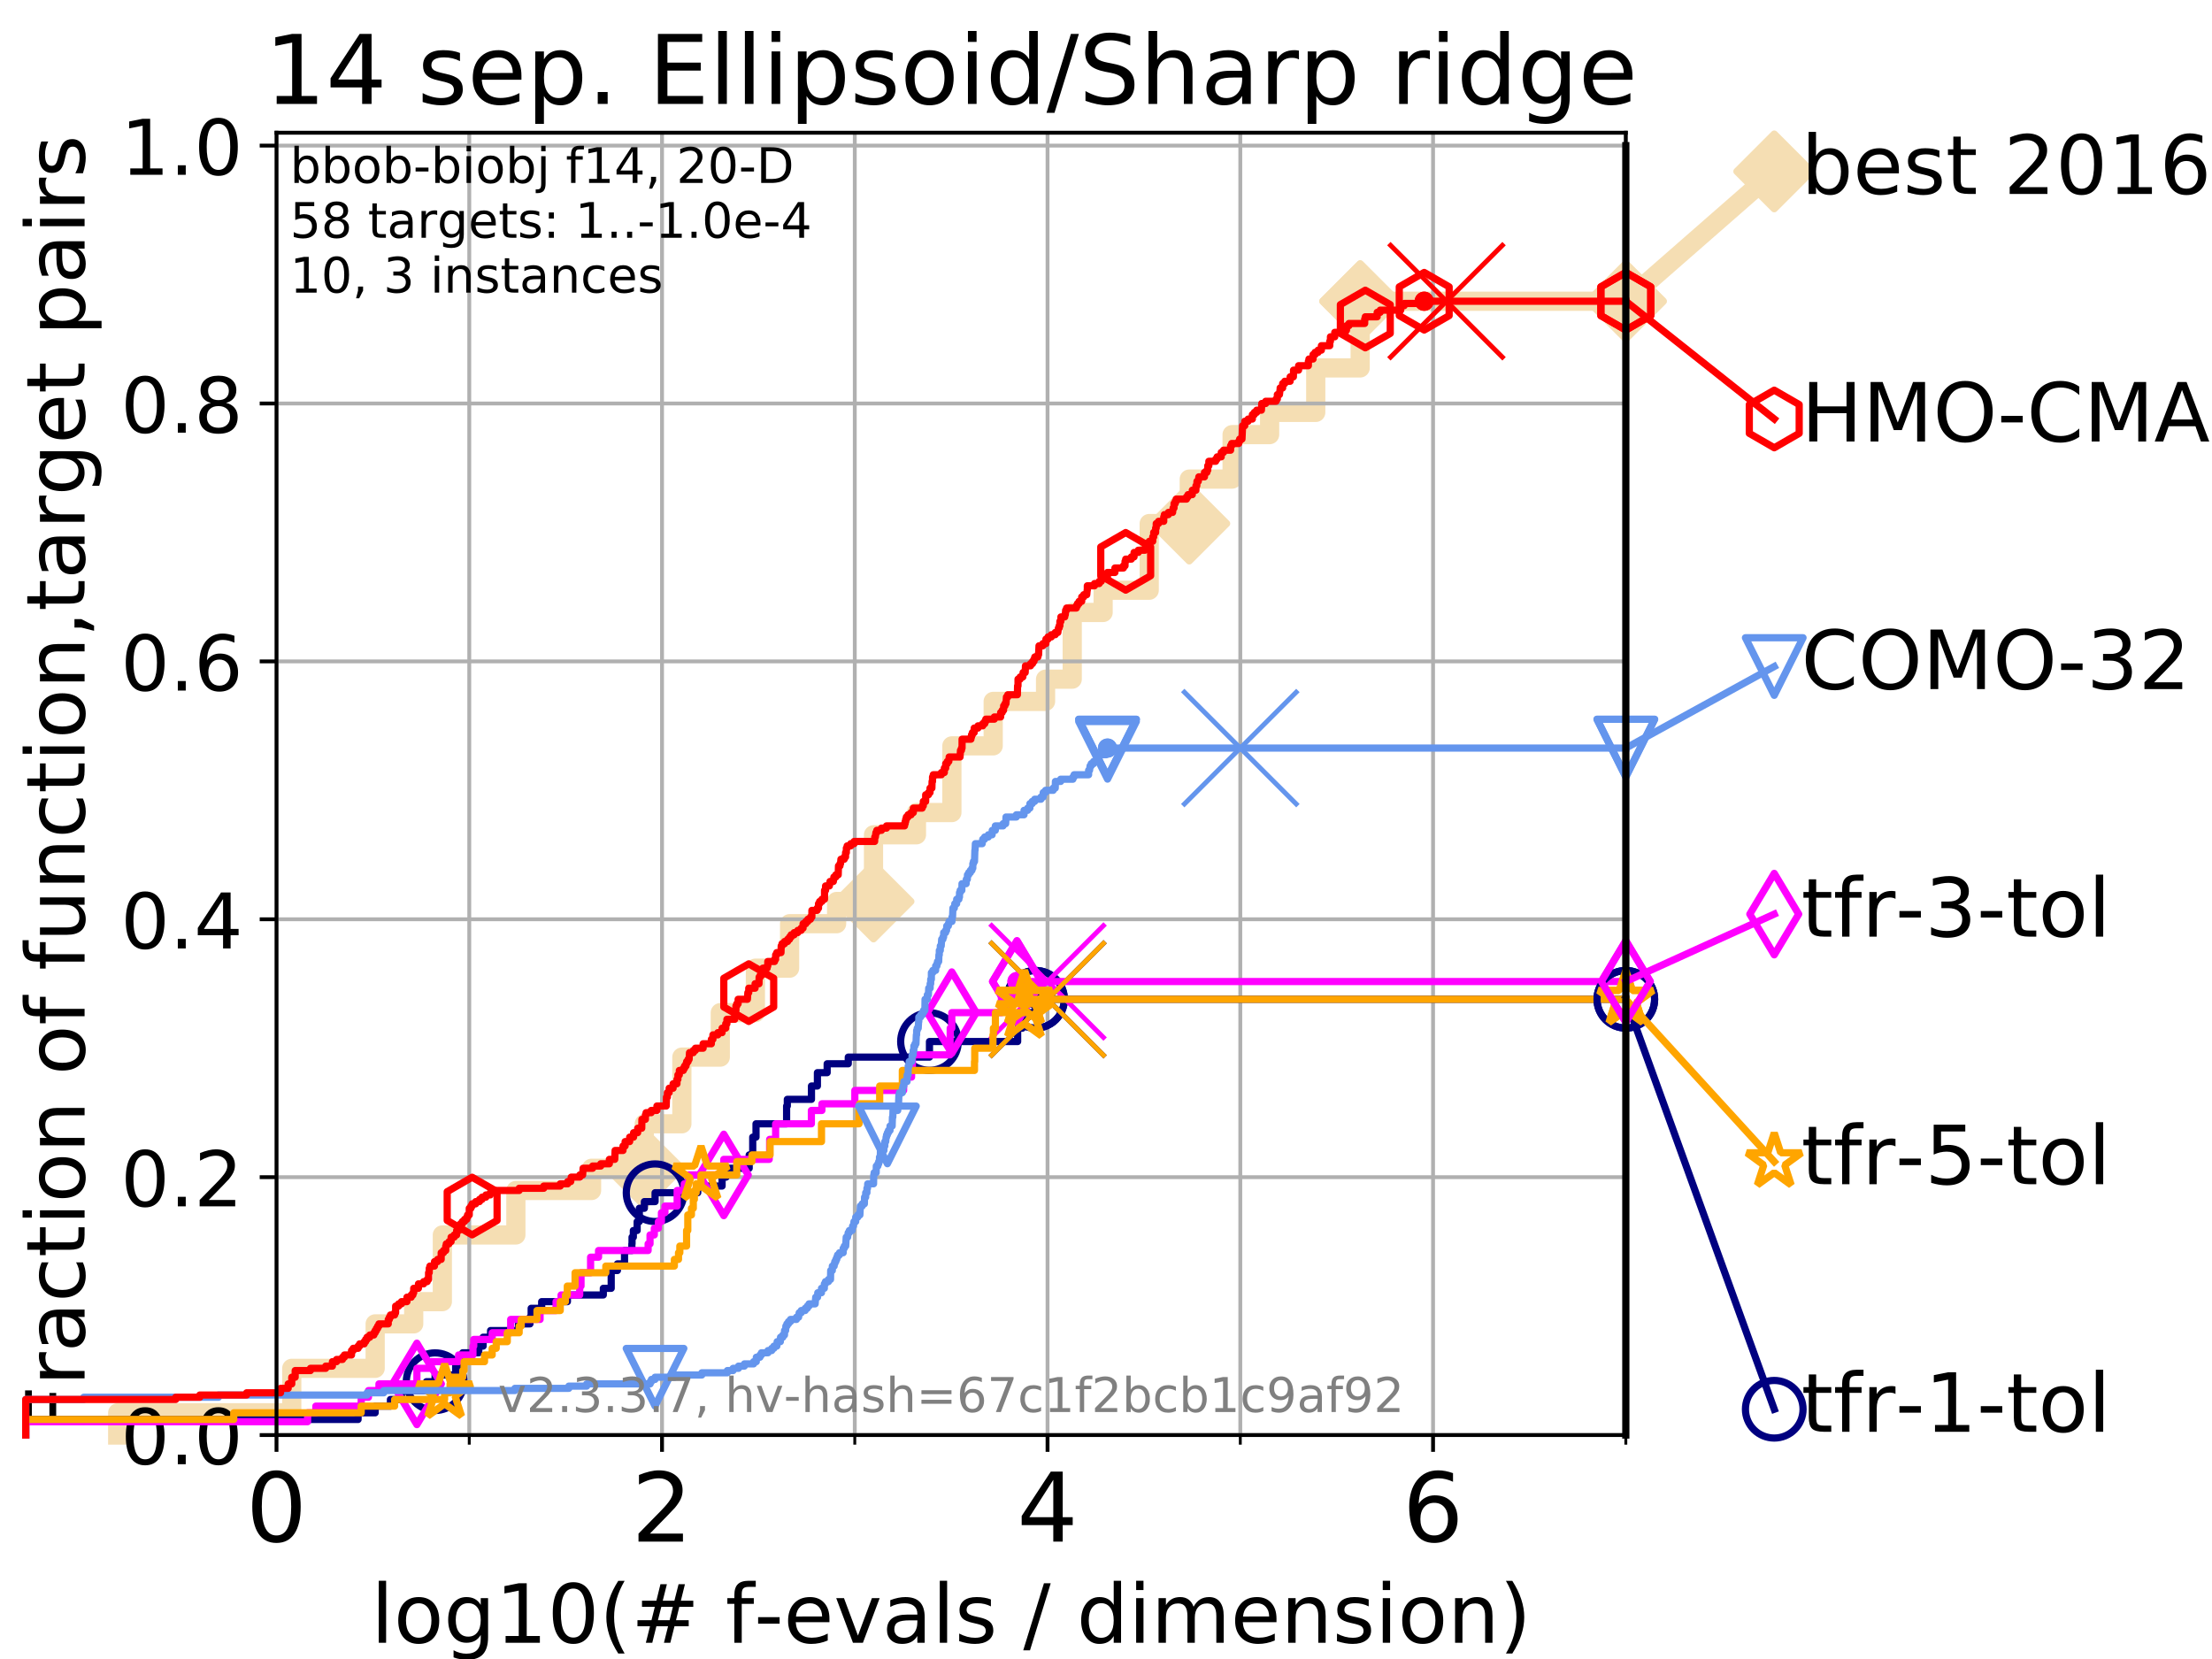 <?xml version="1.0" encoding="utf-8" standalone="no"?>
<!DOCTYPE svg PUBLIC "-//W3C//DTD SVG 1.1//EN"
  "http://www.w3.org/Graphics/SVG/1.1/DTD/svg11.dtd">
<!-- Created with matplotlib (https://matplotlib.org/) -->
<svg height="345.6pt" version="1.1" viewBox="0 0 460.8 345.6" width="460.8pt" xmlns="http://www.w3.org/2000/svg" xmlns:xlink="http://www.w3.org/1999/xlink">
 <defs>
  <style type="text/css">
*{stroke-linecap:butt;stroke-linejoin:round;}
  </style>
 </defs>
 <g id="figure_1">
  <g id="patch_1">
   <path d="M 0 345.6 
L 460.8 345.6 
L 460.8 0 
L 0 0 
z
" style="fill:#ffffff;"/>
  </g>
  <g id="axes_1">
   <g id="patch_2">
    <path d="M 57.6 298.944 
L 338.688 298.944 
L 338.688 27.648 
L 57.6 27.648 
z
" style="fill:#ffffff;"/>
   </g>
   <g id="line2d_1">
    <path d="M 24.516 298.944 
L 24.516 294.313 
L 60.78 294.313 
L 60.78 285.05 
L 78.155 285.05 
L 78.155 275.788 
L 86.183 275.788 
L 86.183 271.157 
L 92.147 271.157 
L 92.147 257.263 
L 107.465 257.263 
L 107.465 248.001 
L 123.233 248.001 
L 123.233 243.37 
L 134.214 243.37 
L 134.214 234.107 
L 142.045 234.107 
L 142.045 220.214 
L 150.051 220.214 
L 150.051 210.951 
L 157.364 210.951 
L 157.364 201.689 
L 164.488 201.689 
L 164.488 192.426 
L 174.281 192.426 
L 174.281 187.795 
L 181.968 187.795 
L 181.968 173.901 
L 190.917 173.901 
L 190.917 169.27 
L 198.293 169.27 
L 198.293 155.377 
L 206.901 155.377 
L 206.901 146.114 
L 217.809 146.114 
L 217.809 141.483 
L 223.364 141.483 
L 223.364 127.589 
L 229.8 127.589 
L 229.8 122.958 
L 239.403 122.958 
L 239.403 109.065 
L 247.747 109.065 
L 247.747 99.802 
L 256.667 99.802 
L 256.667 90.54 
L 264.485 90.54 
L 264.485 85.909 
L 274.093 85.909 
L 274.093 76.646 
L 283.351 76.646 
L 283.351 62.753 
L 338.688 62.753 
" style="fill:none;stroke:#f5deb3;stroke-linecap:square;stroke-width:4;"/>
   </g>
   <g id="line2d_2">
    <defs>
     <path d="M 0 7.778 
L 7.778 0 
L 0 -7.778 
L -7.778 0 
z
" id="m14f580b56b" style="stroke:#f5deb3;stroke-linejoin:miter;stroke-width:1.5;"/>
    </defs>
    <g>
     <use style="fill:#f5deb3;stroke:#f5deb3;stroke-linejoin:miter;stroke-width:1.5;" x="134.214" xlink:href="#m14f580b56b" y="243.37"/>
     <use style="fill:#f5deb3;stroke:#f5deb3;stroke-linejoin:miter;stroke-width:1.5;" x="181.968" xlink:href="#m14f580b56b" y="187.795"/>
     <use style="fill:#f5deb3;stroke:#f5deb3;stroke-linejoin:miter;stroke-width:1.5;" x="247.747" xlink:href="#m14f580b56b" y="109.065"/>
     <use style="fill:#f5deb3;stroke:#f5deb3;stroke-linejoin:miter;stroke-width:1.5;" x="283.351" xlink:href="#m14f580b56b" y="62.753"/>
     <use style="fill:#f5deb3;stroke:#f5deb3;stroke-linejoin:miter;stroke-width:1.5;" x="283.351" xlink:href="#m14f580b56b" y="62.753"/>
     <use style="fill:#f5deb3;stroke:#f5deb3;stroke-linejoin:miter;stroke-width:1.5;" x="338.688" xlink:href="#m14f580b56b" y="62.753"/>
    </g>
   </g>
   <g id="line2d_3">
    <path style="fill:none;stroke:#f5deb3;stroke-linecap:square;stroke-width:4;"/>
    <g/>
   </g>
   <g id="line2d_4">
    <path d="M 338.688 62.753 
L 369.608 35.706 
" style="fill:none;stroke:#f5deb3;stroke-linecap:square;stroke-width:4;"/>
    <g>
     <use style="fill:#f5deb3;stroke:#f5deb3;stroke-linejoin:miter;stroke-width:1.5;" x="338.688" xlink:href="#m14f580b56b" y="62.753"/>
     <use style="fill:#f5deb3;stroke:#f5deb3;stroke-linejoin:miter;stroke-width:1.5;" x="369.608" xlink:href="#m14f580b56b" y="35.706"/>
    </g>
   </g>
   <g id="matplotlib.axis_1">
    <g id="xtick_1">
     <g id="line2d_5">
      <path clip-path="url(#p02a08edc2a)" d="M 57.6 298.944 
L 57.6 27.648 
" style="fill:none;stroke:#b0b0b0;stroke-linecap:square;stroke-width:0.8;"/>
     </g>
     <g id="line2d_6">
      <defs>
       <path d="M 0 0 
L 0 3.5 
" id="m4537511fb9" style="stroke:#000000;stroke-width:0.8;"/>
      </defs>
      <g>
       <use style="stroke:#000000;stroke-width:0.8;" x="57.6" xlink:href="#m4537511fb9" y="298.944"/>
      </g>
     </g>
     <g id="text_1">
      <!-- 0 -->
      <defs>
       <path d="M 31.781 66.406 
Q 24.172 66.406 20.328 58.906 
Q 16.5 51.422 16.5 36.375 
Q 16.5 21.391 20.328 13.891 
Q 24.172 6.391 31.781 6.391 
Q 39.453 6.391 43.281 13.891 
Q 47.125 21.391 47.125 36.375 
Q 47.125 51.422 43.281 58.906 
Q 39.453 66.406 31.781 66.406 
z
M 31.781 74.219 
Q 44.047 74.219 50.516 64.516 
Q 56.984 54.828 56.984 36.375 
Q 56.984 17.969 50.516 8.266 
Q 44.047 -1.422 31.781 -1.422 
Q 19.531 -1.422 13.062 8.266 
Q 6.594 17.969 6.594 36.375 
Q 6.594 54.828 13.062 64.516 
Q 19.531 74.219 31.781 74.219 
z
" id="DejaVuSans-48"/>
      </defs>
      <g transform="translate(51.237 321.141)scale(0.2 -0.2)">
       <use xlink:href="#DejaVuSans-48"/>
      </g>
     </g>
    </g>
    <g id="xtick_2">
     <g id="line2d_7">
      <path clip-path="url(#p02a08edc2a)" d="M 137.911 298.944 
L 137.911 27.648 
" style="fill:none;stroke:#b0b0b0;stroke-linecap:square;stroke-width:0.8;"/>
     </g>
     <g id="line2d_8">
      <g>
       <use style="stroke:#000000;stroke-width:0.8;" x="137.911" xlink:href="#m4537511fb9" y="298.944"/>
      </g>
     </g>
     <g id="text_2">
      <!-- 2 -->
      <defs>
       <path d="M 19.188 8.297 
L 53.609 8.297 
L 53.609 0 
L 7.328 0 
L 7.328 8.297 
Q 12.938 14.109 22.625 23.891 
Q 32.328 33.688 34.812 36.531 
Q 39.547 41.844 41.422 45.531 
Q 43.312 49.219 43.312 52.781 
Q 43.312 58.594 39.234 62.25 
Q 35.156 65.922 28.609 65.922 
Q 23.969 65.922 18.812 64.312 
Q 13.672 62.703 7.812 59.422 
L 7.812 69.391 
Q 13.766 71.781 18.938 73 
Q 24.125 74.219 28.422 74.219 
Q 39.75 74.219 46.484 68.547 
Q 53.219 62.891 53.219 53.422 
Q 53.219 48.922 51.531 44.891 
Q 49.859 40.875 45.406 35.406 
Q 44.188 33.984 37.641 27.219 
Q 31.109 20.453 19.188 8.297 
z
" id="DejaVuSans-50"/>
      </defs>
      <g transform="translate(131.548 321.141)scale(0.2 -0.2)">
       <use xlink:href="#DejaVuSans-50"/>
      </g>
     </g>
    </g>
    <g id="xtick_3">
     <g id="line2d_9">
      <path clip-path="url(#p02a08edc2a)" d="M 218.222 298.944 
L 218.222 27.648 
" style="fill:none;stroke:#b0b0b0;stroke-linecap:square;stroke-width:0.8;"/>
     </g>
     <g id="line2d_10">
      <g>
       <use style="stroke:#000000;stroke-width:0.8;" x="218.222" xlink:href="#m4537511fb9" y="298.944"/>
      </g>
     </g>
     <g id="text_3">
      <!-- 4 -->
      <defs>
       <path d="M 37.797 64.312 
L 12.891 25.391 
L 37.797 25.391 
z
M 35.203 72.906 
L 47.609 72.906 
L 47.609 25.391 
L 58.016 25.391 
L 58.016 17.188 
L 47.609 17.188 
L 47.609 0 
L 37.797 0 
L 37.797 17.188 
L 4.891 17.188 
L 4.891 26.703 
z
" id="DejaVuSans-52"/>
      </defs>
      <g transform="translate(211.859 321.141)scale(0.2 -0.2)">
       <use xlink:href="#DejaVuSans-52"/>
      </g>
     </g>
    </g>
    <g id="xtick_4">
     <g id="line2d_11">
      <path clip-path="url(#p02a08edc2a)" d="M 298.533 298.944 
L 298.533 27.648 
" style="fill:none;stroke:#b0b0b0;stroke-linecap:square;stroke-width:0.8;"/>
     </g>
     <g id="line2d_12">
      <g>
       <use style="stroke:#000000;stroke-width:0.8;" x="298.533" xlink:href="#m4537511fb9" y="298.944"/>
      </g>
     </g>
     <g id="text_4">
      <!-- 6 -->
      <defs>
       <path d="M 33.016 40.375 
Q 26.375 40.375 22.484 35.828 
Q 18.609 31.297 18.609 23.391 
Q 18.609 15.531 22.484 10.953 
Q 26.375 6.391 33.016 6.391 
Q 39.656 6.391 43.531 10.953 
Q 47.406 15.531 47.406 23.391 
Q 47.406 31.297 43.531 35.828 
Q 39.656 40.375 33.016 40.375 
z
M 52.594 71.297 
L 52.594 62.312 
Q 48.875 64.062 45.094 64.984 
Q 41.312 65.922 37.594 65.922 
Q 27.828 65.922 22.672 59.328 
Q 17.531 52.734 16.797 39.406 
Q 19.672 43.656 24.016 45.922 
Q 28.375 48.188 33.594 48.188 
Q 44.578 48.188 50.953 41.516 
Q 57.328 34.859 57.328 23.391 
Q 57.328 12.156 50.688 5.359 
Q 44.047 -1.422 33.016 -1.422 
Q 20.359 -1.422 13.672 8.266 
Q 6.984 17.969 6.984 36.375 
Q 6.984 53.656 15.188 63.938 
Q 23.391 74.219 37.203 74.219 
Q 40.922 74.219 44.703 73.484 
Q 48.484 72.75 52.594 71.297 
z
" id="DejaVuSans-54"/>
      </defs>
      <g transform="translate(292.17 321.141)scale(0.2 -0.2)">
       <use xlink:href="#DejaVuSans-54"/>
      </g>
     </g>
    </g>
    <g id="xtick_5">
     <g id="line2d_13">
      <path clip-path="url(#p02a08edc2a)" d="M 97.755 298.944 
L 97.755 27.648 
" style="fill:none;stroke:#b0b0b0;stroke-linecap:square;stroke-width:0.8;"/>
     </g>
     <g id="line2d_14">
      <defs>
       <path d="M 0 0 
L 0 2 
" id="m7390dba2a9" style="stroke:#000000;stroke-width:0.6;"/>
      </defs>
      <g>
       <use style="stroke:#000000;stroke-width:0.6;" x="97.755" xlink:href="#m7390dba2a9" y="298.944"/>
      </g>
     </g>
    </g>
    <g id="xtick_6">
     <g id="line2d_15">
      <path clip-path="url(#p02a08edc2a)" d="M 178.066 298.944 
L 178.066 27.648 
" style="fill:none;stroke:#b0b0b0;stroke-linecap:square;stroke-width:0.8;"/>
     </g>
     <g id="line2d_16">
      <g>
       <use style="stroke:#000000;stroke-width:0.6;" x="178.066" xlink:href="#m7390dba2a9" y="298.944"/>
      </g>
     </g>
    </g>
    <g id="xtick_7">
     <g id="line2d_17">
      <path clip-path="url(#p02a08edc2a)" d="M 258.377 298.944 
L 258.377 27.648 
" style="fill:none;stroke:#b0b0b0;stroke-linecap:square;stroke-width:0.8;"/>
     </g>
     <g id="line2d_18">
      <g>
       <use style="stroke:#000000;stroke-width:0.6;" x="258.377" xlink:href="#m7390dba2a9" y="298.944"/>
      </g>
     </g>
    </g>
    <g id="xtick_8">
     <g id="line2d_19">
      <path clip-path="url(#p02a08edc2a)" d="M 338.688 298.944 
L 338.688 27.648 
" style="fill:none;stroke:#b0b0b0;stroke-linecap:square;stroke-width:0.8;"/>
     </g>
     <g id="line2d_20">
      <g>
       <use style="stroke:#000000;stroke-width:0.6;" x="338.688" xlink:href="#m7390dba2a9" y="298.944"/>
      </g>
     </g>
    </g>
    <g id="text_5">
     <!-- log10(# f-evals / dimension) -->
     <defs>
      <path d="M 9.422 75.984 
L 18.406 75.984 
L 18.406 0 
L 9.422 0 
z
" id="DejaVuSans-108"/>
      <path d="M 30.609 48.391 
Q 23.391 48.391 19.188 42.75 
Q 14.984 37.109 14.984 27.297 
Q 14.984 17.484 19.156 11.844 
Q 23.344 6.203 30.609 6.203 
Q 37.797 6.203 41.984 11.859 
Q 46.188 17.531 46.188 27.297 
Q 46.188 37.016 41.984 42.703 
Q 37.797 48.391 30.609 48.391 
z
M 30.609 56 
Q 42.328 56 49.016 48.375 
Q 55.719 40.766 55.719 27.297 
Q 55.719 13.875 49.016 6.219 
Q 42.328 -1.422 30.609 -1.422 
Q 18.844 -1.422 12.172 6.219 
Q 5.516 13.875 5.516 27.297 
Q 5.516 40.766 12.172 48.375 
Q 18.844 56 30.609 56 
z
" id="DejaVuSans-111"/>
      <path d="M 45.406 27.984 
Q 45.406 37.75 41.375 43.109 
Q 37.359 48.484 30.078 48.484 
Q 22.859 48.484 18.828 43.109 
Q 14.797 37.75 14.797 27.984 
Q 14.797 18.266 18.828 12.891 
Q 22.859 7.516 30.078 7.516 
Q 37.359 7.516 41.375 12.891 
Q 45.406 18.266 45.406 27.984 
z
M 54.391 6.781 
Q 54.391 -7.172 48.188 -13.984 
Q 42 -20.797 29.203 -20.797 
Q 24.469 -20.797 20.266 -20.094 
Q 16.062 -19.391 12.109 -17.922 
L 12.109 -9.188 
Q 16.062 -11.328 19.922 -12.344 
Q 23.781 -13.375 27.781 -13.375 
Q 36.625 -13.375 41.016 -8.766 
Q 45.406 -4.156 45.406 5.172 
L 45.406 9.625 
Q 42.625 4.781 38.281 2.391 
Q 33.938 0 27.875 0 
Q 17.828 0 11.672 7.656 
Q 5.516 15.328 5.516 27.984 
Q 5.516 40.672 11.672 48.328 
Q 17.828 56 27.875 56 
Q 33.938 56 38.281 53.609 
Q 42.625 51.219 45.406 46.391 
L 45.406 54.688 
L 54.391 54.688 
z
" id="DejaVuSans-103"/>
      <path d="M 12.406 8.297 
L 28.516 8.297 
L 28.516 63.922 
L 10.984 60.406 
L 10.984 69.391 
L 28.422 72.906 
L 38.281 72.906 
L 38.281 8.297 
L 54.391 8.297 
L 54.391 0 
L 12.406 0 
z
" id="DejaVuSans-49"/>
      <path d="M 31 75.875 
Q 24.469 64.656 21.281 53.656 
Q 18.109 42.672 18.109 31.391 
Q 18.109 20.125 21.312 9.062 
Q 24.516 -2 31 -13.188 
L 23.188 -13.188 
Q 15.875 -1.703 12.234 9.375 
Q 8.594 20.453 8.594 31.391 
Q 8.594 42.281 12.203 53.312 
Q 15.828 64.359 23.188 75.875 
z
" id="DejaVuSans-40"/>
      <path d="M 51.125 44 
L 36.922 44 
L 32.812 27.688 
L 47.125 27.688 
z
M 43.797 71.781 
L 38.719 51.516 
L 52.984 51.516 
L 58.109 71.781 
L 65.922 71.781 
L 60.891 51.516 
L 76.125 51.516 
L 76.125 44 
L 58.984 44 
L 54.984 27.688 
L 70.516 27.688 
L 70.516 20.219 
L 53.078 20.219 
L 48 0 
L 40.188 0 
L 45.219 20.219 
L 30.906 20.219 
L 25.875 0 
L 18.016 0 
L 23.094 20.219 
L 7.719 20.219 
L 7.719 27.688 
L 24.906 27.688 
L 29 44 
L 13.281 44 
L 13.281 51.516 
L 30.906 51.516 
L 35.891 71.781 
z
" id="DejaVuSans-35"/>
      <path id="DejaVuSans-32"/>
      <path d="M 37.109 75.984 
L 37.109 68.5 
L 28.516 68.5 
Q 23.688 68.5 21.797 66.547 
Q 19.922 64.594 19.922 59.516 
L 19.922 54.688 
L 34.719 54.688 
L 34.719 47.703 
L 19.922 47.703 
L 19.922 0 
L 10.891 0 
L 10.891 47.703 
L 2.297 47.703 
L 2.297 54.688 
L 10.891 54.688 
L 10.891 58.5 
Q 10.891 67.625 15.141 71.797 
Q 19.391 75.984 28.609 75.984 
z
" id="DejaVuSans-102"/>
      <path d="M 4.891 31.391 
L 31.203 31.391 
L 31.203 23.391 
L 4.891 23.391 
z
" id="DejaVuSans-45"/>
      <path d="M 56.203 29.594 
L 56.203 25.203 
L 14.891 25.203 
Q 15.484 15.922 20.484 11.062 
Q 25.484 6.203 34.422 6.203 
Q 39.594 6.203 44.453 7.469 
Q 49.312 8.734 54.109 11.281 
L 54.109 2.781 
Q 49.266 0.734 44.188 -0.344 
Q 39.109 -1.422 33.891 -1.422 
Q 20.797 -1.422 13.156 6.188 
Q 5.516 13.812 5.516 26.812 
Q 5.516 40.234 12.766 48.109 
Q 20.016 56 32.328 56 
Q 43.359 56 49.781 48.891 
Q 56.203 41.797 56.203 29.594 
z
M 47.219 32.234 
Q 47.125 39.594 43.094 43.984 
Q 39.062 48.391 32.422 48.391 
Q 24.906 48.391 20.391 44.141 
Q 15.875 39.891 15.188 32.172 
z
" id="DejaVuSans-101"/>
      <path d="M 2.984 54.688 
L 12.5 54.688 
L 29.594 8.797 
L 46.688 54.688 
L 56.203 54.688 
L 35.688 0 
L 23.484 0 
z
" id="DejaVuSans-118"/>
      <path d="M 34.281 27.484 
Q 23.391 27.484 19.188 25 
Q 14.984 22.516 14.984 16.5 
Q 14.984 11.719 18.141 8.906 
Q 21.297 6.109 26.703 6.109 
Q 34.188 6.109 38.703 11.406 
Q 43.219 16.703 43.219 25.484 
L 43.219 27.484 
z
M 52.203 31.203 
L 52.203 0 
L 43.219 0 
L 43.219 8.297 
Q 40.141 3.328 35.547 0.953 
Q 30.953 -1.422 24.312 -1.422 
Q 15.922 -1.422 10.953 3.297 
Q 6 8.016 6 15.922 
Q 6 25.141 12.172 29.828 
Q 18.359 34.516 30.609 34.516 
L 43.219 34.516 
L 43.219 35.406 
Q 43.219 41.609 39.141 45 
Q 35.062 48.391 27.688 48.391 
Q 23 48.391 18.547 47.266 
Q 14.109 46.141 10.016 43.891 
L 10.016 52.203 
Q 14.938 54.109 19.578 55.047 
Q 24.219 56 28.609 56 
Q 40.484 56 46.344 49.844 
Q 52.203 43.703 52.203 31.203 
z
" id="DejaVuSans-97"/>
      <path d="M 44.281 53.078 
L 44.281 44.578 
Q 40.484 46.531 36.375 47.5 
Q 32.281 48.484 27.875 48.484 
Q 21.188 48.484 17.844 46.438 
Q 14.5 44.391 14.5 40.281 
Q 14.5 37.156 16.891 35.375 
Q 19.281 33.594 26.516 31.984 
L 29.594 31.297 
Q 39.156 29.25 43.188 25.516 
Q 47.219 21.781 47.219 15.094 
Q 47.219 7.469 41.188 3.016 
Q 35.156 -1.422 24.609 -1.422 
Q 20.219 -1.422 15.453 -0.562 
Q 10.688 0.297 5.422 2 
L 5.422 11.281 
Q 10.406 8.688 15.234 7.391 
Q 20.062 6.109 24.812 6.109 
Q 31.156 6.109 34.562 8.281 
Q 37.984 10.453 37.984 14.406 
Q 37.984 18.062 35.516 20.016 
Q 33.062 21.969 24.703 23.781 
L 21.578 24.516 
Q 13.234 26.266 9.516 29.906 
Q 5.812 33.547 5.812 39.891 
Q 5.812 47.609 11.281 51.797 
Q 16.75 56 26.812 56 
Q 31.781 56 36.172 55.266 
Q 40.578 54.547 44.281 53.078 
z
" id="DejaVuSans-115"/>
      <path d="M 25.391 72.906 
L 33.688 72.906 
L 8.297 -9.281 
L 0 -9.281 
z
" id="DejaVuSans-47"/>
      <path d="M 45.406 46.391 
L 45.406 75.984 
L 54.391 75.984 
L 54.391 0 
L 45.406 0 
L 45.406 8.203 
Q 42.578 3.328 38.25 0.953 
Q 33.938 -1.422 27.875 -1.422 
Q 17.969 -1.422 11.734 6.484 
Q 5.516 14.406 5.516 27.297 
Q 5.516 40.188 11.734 48.094 
Q 17.969 56 27.875 56 
Q 33.938 56 38.25 53.625 
Q 42.578 51.266 45.406 46.391 
z
M 14.797 27.297 
Q 14.797 17.391 18.875 11.75 
Q 22.953 6.109 30.078 6.109 
Q 37.203 6.109 41.297 11.75 
Q 45.406 17.391 45.406 27.297 
Q 45.406 37.203 41.297 42.844 
Q 37.203 48.484 30.078 48.484 
Q 22.953 48.484 18.875 42.844 
Q 14.797 37.203 14.797 27.297 
z
" id="DejaVuSans-100"/>
      <path d="M 9.422 54.688 
L 18.406 54.688 
L 18.406 0 
L 9.422 0 
z
M 9.422 75.984 
L 18.406 75.984 
L 18.406 64.594 
L 9.422 64.594 
z
" id="DejaVuSans-105"/>
      <path d="M 52 44.188 
Q 55.375 50.25 60.062 53.125 
Q 64.75 56 71.094 56 
Q 79.641 56 84.281 50.016 
Q 88.922 44.047 88.922 33.016 
L 88.922 0 
L 79.891 0 
L 79.891 32.719 
Q 79.891 40.578 77.094 44.375 
Q 74.312 48.188 68.609 48.188 
Q 61.625 48.188 57.562 43.547 
Q 53.516 38.922 53.516 30.906 
L 53.516 0 
L 44.484 0 
L 44.484 32.719 
Q 44.484 40.625 41.703 44.406 
Q 38.922 48.188 33.109 48.188 
Q 26.219 48.188 22.156 43.531 
Q 18.109 38.875 18.109 30.906 
L 18.109 0 
L 9.078 0 
L 9.078 54.688 
L 18.109 54.688 
L 18.109 46.188 
Q 21.188 51.219 25.484 53.609 
Q 29.781 56 35.688 56 
Q 41.656 56 45.828 52.969 
Q 50 49.953 52 44.188 
z
" id="DejaVuSans-109"/>
      <path d="M 54.891 33.016 
L 54.891 0 
L 45.906 0 
L 45.906 32.719 
Q 45.906 40.484 42.875 44.328 
Q 39.844 48.188 33.797 48.188 
Q 26.516 48.188 22.312 43.547 
Q 18.109 38.922 18.109 30.906 
L 18.109 0 
L 9.078 0 
L 9.078 54.688 
L 18.109 54.688 
L 18.109 46.188 
Q 21.344 51.125 25.703 53.562 
Q 30.078 56 35.797 56 
Q 45.219 56 50.047 50.172 
Q 54.891 44.344 54.891 33.016 
z
" id="DejaVuSans-110"/>
      <path d="M 8.016 75.875 
L 15.828 75.875 
Q 23.141 64.359 26.781 53.312 
Q 30.422 42.281 30.422 31.391 
Q 30.422 20.453 26.781 9.375 
Q 23.141 -1.703 15.828 -13.188 
L 8.016 -13.188 
Q 14.5 -2 17.703 9.062 
Q 20.906 20.125 20.906 31.391 
Q 20.906 42.672 17.703 53.656 
Q 14.5 64.656 8.016 75.875 
z
" id="DejaVuSans-41"/>
     </defs>
     <g transform="translate(77.303 342.218)scale(0.17 -0.17)">
      <use xlink:href="#DejaVuSans-108"/>
      <use x="27.783" xlink:href="#DejaVuSans-111"/>
      <use x="88.965" xlink:href="#DejaVuSans-103"/>
      <use x="152.441" xlink:href="#DejaVuSans-49"/>
      <use x="216.064" xlink:href="#DejaVuSans-48"/>
      <use x="279.688" xlink:href="#DejaVuSans-40"/>
      <use x="318.701" xlink:href="#DejaVuSans-35"/>
      <use x="402.49" xlink:href="#DejaVuSans-32"/>
      <use x="434.277" xlink:href="#DejaVuSans-102"/>
      <use x="469.404" xlink:href="#DejaVuSans-45"/>
      <use x="505.488" xlink:href="#DejaVuSans-101"/>
      <use x="567.012" xlink:href="#DejaVuSans-118"/>
      <use x="626.191" xlink:href="#DejaVuSans-97"/>
      <use x="687.471" xlink:href="#DejaVuSans-108"/>
      <use x="715.254" xlink:href="#DejaVuSans-115"/>
      <use x="767.354" xlink:href="#DejaVuSans-32"/>
      <use x="799.141" xlink:href="#DejaVuSans-47"/>
      <use x="832.832" xlink:href="#DejaVuSans-32"/>
      <use x="864.619" xlink:href="#DejaVuSans-100"/>
      <use x="928.096" xlink:href="#DejaVuSans-105"/>
      <use x="955.879" xlink:href="#DejaVuSans-109"/>
      <use x="1053.291" xlink:href="#DejaVuSans-101"/>
      <use x="1114.814" xlink:href="#DejaVuSans-110"/>
      <use x="1178.193" xlink:href="#DejaVuSans-115"/>
      <use x="1230.293" xlink:href="#DejaVuSans-105"/>
      <use x="1258.076" xlink:href="#DejaVuSans-111"/>
      <use x="1319.258" xlink:href="#DejaVuSans-110"/>
      <use x="1382.637" xlink:href="#DejaVuSans-41"/>
     </g>
    </g>
   </g>
   <g id="matplotlib.axis_2">
    <g id="ytick_1">
     <g id="line2d_21">
      <path clip-path="url(#p02a08edc2a)" d="M 57.6 298.944 
L 338.688 298.944 
" style="fill:none;stroke:#b0b0b0;stroke-linecap:square;stroke-width:0.8;"/>
     </g>
     <g id="line2d_22">
      <defs>
       <path d="M 0 0 
L -3.5 0 
" id="m240891bce0" style="stroke:#000000;stroke-width:0.8;"/>
      </defs>
      <g>
       <use style="stroke:#000000;stroke-width:0.8;" x="57.6" xlink:href="#m240891bce0" y="298.944"/>
      </g>
     </g>
     <g id="text_6">
      <!-- 0.0 -->
      <defs>
       <path d="M 10.688 12.406 
L 21 12.406 
L 21 0 
L 10.688 0 
z
" id="DejaVuSans-46"/>
      </defs>
      <g transform="translate(25.155 305.023)scale(0.16 -0.16)">
       <use xlink:href="#DejaVuSans-48"/>
       <use x="63.623" xlink:href="#DejaVuSans-46"/>
       <use x="95.41" xlink:href="#DejaVuSans-48"/>
      </g>
     </g>
    </g>
    <g id="ytick_2">
     <g id="line2d_23">
      <path clip-path="url(#p02a08edc2a)" d="M 57.6 245.222 
L 338.688 245.222 
" style="fill:none;stroke:#b0b0b0;stroke-linecap:square;stroke-width:0.8;"/>
     </g>
     <g id="line2d_24">
      <g>
       <use style="stroke:#000000;stroke-width:0.8;" x="57.6" xlink:href="#m240891bce0" y="245.222"/>
      </g>
     </g>
     <g id="text_7">
      <!-- 0.2 -->
      <g transform="translate(25.155 251.301)scale(0.16 -0.16)">
       <use xlink:href="#DejaVuSans-48"/>
       <use x="63.623" xlink:href="#DejaVuSans-46"/>
       <use x="95.41" xlink:href="#DejaVuSans-50"/>
      </g>
     </g>
    </g>
    <g id="ytick_3">
     <g id="line2d_25">
      <path clip-path="url(#p02a08edc2a)" d="M 57.6 191.5 
L 338.688 191.5 
" style="fill:none;stroke:#b0b0b0;stroke-linecap:square;stroke-width:0.8;"/>
     </g>
     <g id="line2d_26">
      <g>
       <use style="stroke:#000000;stroke-width:0.8;" x="57.6" xlink:href="#m240891bce0" y="191.5"/>
      </g>
     </g>
     <g id="text_8">
      <!-- 0.4 -->
      <g transform="translate(25.155 197.579)scale(0.16 -0.16)">
       <use xlink:href="#DejaVuSans-48"/>
       <use x="63.623" xlink:href="#DejaVuSans-46"/>
       <use x="95.41" xlink:href="#DejaVuSans-52"/>
      </g>
     </g>
    </g>
    <g id="ytick_4">
     <g id="line2d_27">
      <path clip-path="url(#p02a08edc2a)" d="M 57.6 137.778 
L 338.688 137.778 
" style="fill:none;stroke:#b0b0b0;stroke-linecap:square;stroke-width:0.8;"/>
     </g>
     <g id="line2d_28">
      <g>
       <use style="stroke:#000000;stroke-width:0.8;" x="57.6" xlink:href="#m240891bce0" y="137.778"/>
      </g>
     </g>
     <g id="text_9">
      <!-- 0.6 -->
      <g transform="translate(25.155 143.857)scale(0.16 -0.16)">
       <use xlink:href="#DejaVuSans-48"/>
       <use x="63.623" xlink:href="#DejaVuSans-46"/>
       <use x="95.41" xlink:href="#DejaVuSans-54"/>
      </g>
     </g>
    </g>
    <g id="ytick_5">
     <g id="line2d_29">
      <path clip-path="url(#p02a08edc2a)" d="M 57.6 84.056 
L 338.688 84.056 
" style="fill:none;stroke:#b0b0b0;stroke-linecap:square;stroke-width:0.8;"/>
     </g>
     <g id="line2d_30">
      <g>
       <use style="stroke:#000000;stroke-width:0.8;" x="57.6" xlink:href="#m240891bce0" y="84.056"/>
      </g>
     </g>
     <g id="text_10">
      <!-- 0.8 -->
      <defs>
       <path d="M 31.781 34.625 
Q 24.75 34.625 20.719 30.859 
Q 16.703 27.094 16.703 20.516 
Q 16.703 13.922 20.719 10.156 
Q 24.75 6.391 31.781 6.391 
Q 38.812 6.391 42.859 10.172 
Q 46.922 13.969 46.922 20.516 
Q 46.922 27.094 42.891 30.859 
Q 38.875 34.625 31.781 34.625 
z
M 21.922 38.812 
Q 15.578 40.375 12.031 44.719 
Q 8.5 49.078 8.5 55.328 
Q 8.5 64.062 14.719 69.141 
Q 20.953 74.219 31.781 74.219 
Q 42.672 74.219 48.875 69.141 
Q 55.078 64.062 55.078 55.328 
Q 55.078 49.078 51.531 44.719 
Q 48 40.375 41.703 38.812 
Q 48.828 37.156 52.797 32.312 
Q 56.781 27.484 56.781 20.516 
Q 56.781 9.906 50.312 4.234 
Q 43.844 -1.422 31.781 -1.422 
Q 19.734 -1.422 13.25 4.234 
Q 6.781 9.906 6.781 20.516 
Q 6.781 27.484 10.781 32.312 
Q 14.797 37.156 21.922 38.812 
z
M 18.312 54.391 
Q 18.312 48.734 21.844 45.562 
Q 25.391 42.391 31.781 42.391 
Q 38.141 42.391 41.719 45.562 
Q 45.312 48.734 45.312 54.391 
Q 45.312 60.062 41.719 63.234 
Q 38.141 66.406 31.781 66.406 
Q 25.391 66.406 21.844 63.234 
Q 18.312 60.062 18.312 54.391 
z
" id="DejaVuSans-56"/>
      </defs>
      <g transform="translate(25.155 90.135)scale(0.16 -0.16)">
       <use xlink:href="#DejaVuSans-48"/>
       <use x="63.623" xlink:href="#DejaVuSans-46"/>
       <use x="95.41" xlink:href="#DejaVuSans-56"/>
      </g>
     </g>
    </g>
    <g id="ytick_6">
     <g id="line2d_31">
      <path clip-path="url(#p02a08edc2a)" d="M 57.6 30.334 
L 338.688 30.334 
" style="fill:none;stroke:#b0b0b0;stroke-linecap:square;stroke-width:0.8;"/>
     </g>
     <g id="line2d_32">
      <g>
       <use style="stroke:#000000;stroke-width:0.8;" x="57.6" xlink:href="#m240891bce0" y="30.334"/>
      </g>
     </g>
     <g id="text_11">
      <!-- 1.0 -->
      <g transform="translate(25.155 36.413)scale(0.16 -0.16)">
       <use xlink:href="#DejaVuSans-49"/>
       <use x="63.623" xlink:href="#DejaVuSans-46"/>
       <use x="95.41" xlink:href="#DejaVuSans-48"/>
      </g>
     </g>
    </g>
    <g id="text_12">
     <!-- Fraction of function,target pairs -->
     <defs>
      <path d="M 9.812 72.906 
L 51.703 72.906 
L 51.703 64.594 
L 19.672 64.594 
L 19.672 43.109 
L 48.578 43.109 
L 48.578 34.812 
L 19.672 34.812 
L 19.672 0 
L 9.812 0 
z
" id="DejaVuSans-70"/>
      <path d="M 41.109 46.297 
Q 39.594 47.172 37.812 47.578 
Q 36.031 48 33.891 48 
Q 26.266 48 22.188 43.047 
Q 18.109 38.094 18.109 28.812 
L 18.109 0 
L 9.078 0 
L 9.078 54.688 
L 18.109 54.688 
L 18.109 46.188 
Q 20.953 51.172 25.484 53.578 
Q 30.031 56 36.531 56 
Q 37.453 56 38.578 55.875 
Q 39.703 55.766 41.062 55.516 
z
" id="DejaVuSans-114"/>
      <path d="M 48.781 52.594 
L 48.781 44.188 
Q 44.969 46.297 41.141 47.344 
Q 37.312 48.391 33.406 48.391 
Q 24.656 48.391 19.812 42.844 
Q 14.984 37.312 14.984 27.297 
Q 14.984 17.281 19.812 11.734 
Q 24.656 6.203 33.406 6.203 
Q 37.312 6.203 41.141 7.25 
Q 44.969 8.297 48.781 10.406 
L 48.781 2.094 
Q 45.016 0.344 40.984 -0.531 
Q 36.969 -1.422 32.422 -1.422 
Q 20.062 -1.422 12.781 6.344 
Q 5.516 14.109 5.516 27.297 
Q 5.516 40.672 12.859 48.328 
Q 20.219 56 33.016 56 
Q 37.156 56 41.109 55.141 
Q 45.062 54.297 48.781 52.594 
z
" id="DejaVuSans-99"/>
      <path d="M 18.312 70.219 
L 18.312 54.688 
L 36.812 54.688 
L 36.812 47.703 
L 18.312 47.703 
L 18.312 18.016 
Q 18.312 11.328 20.141 9.422 
Q 21.969 7.516 27.594 7.516 
L 36.812 7.516 
L 36.812 0 
L 27.594 0 
Q 17.188 0 13.234 3.875 
Q 9.281 7.766 9.281 18.016 
L 9.281 47.703 
L 2.688 47.703 
L 2.688 54.688 
L 9.281 54.688 
L 9.281 70.219 
z
" id="DejaVuSans-116"/>
      <path d="M 8.5 21.578 
L 8.5 54.688 
L 17.484 54.688 
L 17.484 21.922 
Q 17.484 14.156 20.5 10.266 
Q 23.531 6.391 29.594 6.391 
Q 36.859 6.391 41.078 11.031 
Q 45.312 15.672 45.312 23.688 
L 45.312 54.688 
L 54.297 54.688 
L 54.297 0 
L 45.312 0 
L 45.312 8.406 
Q 42.047 3.422 37.719 1 
Q 33.406 -1.422 27.688 -1.422 
Q 18.266 -1.422 13.375 4.438 
Q 8.5 10.297 8.5 21.578 
z
M 31.109 56 
z
" id="DejaVuSans-117"/>
      <path d="M 11.719 12.406 
L 22.016 12.406 
L 22.016 4 
L 14.016 -11.625 
L 7.719 -11.625 
L 11.719 4 
z
" id="DejaVuSans-44"/>
      <path d="M 18.109 8.203 
L 18.109 -20.797 
L 9.078 -20.797 
L 9.078 54.688 
L 18.109 54.688 
L 18.109 46.391 
Q 20.953 51.266 25.266 53.625 
Q 29.594 56 35.594 56 
Q 45.562 56 51.781 48.094 
Q 58.016 40.188 58.016 27.297 
Q 58.016 14.406 51.781 6.484 
Q 45.562 -1.422 35.594 -1.422 
Q 29.594 -1.422 25.266 0.953 
Q 20.953 3.328 18.109 8.203 
z
M 48.688 27.297 
Q 48.688 37.203 44.609 42.844 
Q 40.531 48.484 33.406 48.484 
Q 26.266 48.484 22.188 42.844 
Q 18.109 37.203 18.109 27.297 
Q 18.109 17.391 22.188 11.75 
Q 26.266 6.109 33.406 6.109 
Q 40.531 6.109 44.609 11.75 
Q 48.688 17.391 48.688 27.297 
z
" id="DejaVuSans-112"/>
     </defs>
     <g transform="translate(17.62 298.435)rotate(-90)scale(0.17 -0.17)">
      <use xlink:href="#DejaVuSans-70"/>
      <use x="57.41" xlink:href="#DejaVuSans-114"/>
      <use x="98.523" xlink:href="#DejaVuSans-97"/>
      <use x="159.803" xlink:href="#DejaVuSans-99"/>
      <use x="214.783" xlink:href="#DejaVuSans-116"/>
      <use x="253.992" xlink:href="#DejaVuSans-105"/>
      <use x="281.775" xlink:href="#DejaVuSans-111"/>
      <use x="342.957" xlink:href="#DejaVuSans-110"/>
      <use x="406.336" xlink:href="#DejaVuSans-32"/>
      <use x="438.123" xlink:href="#DejaVuSans-111"/>
      <use x="499.305" xlink:href="#DejaVuSans-102"/>
      <use x="534.51" xlink:href="#DejaVuSans-32"/>
      <use x="566.297" xlink:href="#DejaVuSans-102"/>
      <use x="601.502" xlink:href="#DejaVuSans-117"/>
      <use x="664.881" xlink:href="#DejaVuSans-110"/>
      <use x="728.26" xlink:href="#DejaVuSans-99"/>
      <use x="783.24" xlink:href="#DejaVuSans-116"/>
      <use x="822.449" xlink:href="#DejaVuSans-105"/>
      <use x="850.232" xlink:href="#DejaVuSans-111"/>
      <use x="911.414" xlink:href="#DejaVuSans-110"/>
      <use x="974.793" xlink:href="#DejaVuSans-44"/>
      <use x="1006.58" xlink:href="#DejaVuSans-116"/>
      <use x="1045.789" xlink:href="#DejaVuSans-97"/>
      <use x="1107.068" xlink:href="#DejaVuSans-114"/>
      <use x="1148.166" xlink:href="#DejaVuSans-103"/>
      <use x="1211.643" xlink:href="#DejaVuSans-101"/>
      <use x="1273.166" xlink:href="#DejaVuSans-116"/>
      <use x="1312.375" xlink:href="#DejaVuSans-32"/>
      <use x="1344.162" xlink:href="#DejaVuSans-112"/>
      <use x="1407.639" xlink:href="#DejaVuSans-97"/>
      <use x="1468.918" xlink:href="#DejaVuSans-105"/>
      <use x="1496.701" xlink:href="#DejaVuSans-114"/>
      <use x="1537.814" xlink:href="#DejaVuSans-115"/>
     </g>
    </g>
   </g>
   <g id="line2d_33">
    <defs>
     <path d="M 0 1.5 
C 0.398 1.5 0.779 1.342 1.061 1.061 
C 1.342 0.779 1.5 0.398 1.5 0 
C 1.5 -0.398 1.342 -0.779 1.061 -1.061 
C 0.779 -1.342 0.398 -1.5 0 -1.5 
C -0.398 -1.5 -0.779 -1.342 -1.061 -1.061 
C -1.342 -0.779 -1.5 -0.398 -1.5 0 
C -1.5 0.398 -1.342 0.779 -1.061 1.061 
C -0.779 1.342 -0.398 1.5 0 1.5 
z
" id="md5c9784f98" style="stroke:#f5deb3;"/>
    </defs>
    <g>
     <use style="fill:#f5deb3;stroke:#f5deb3;" x="283.351" xlink:href="#md5c9784f98" y="62.753"/>
     <use style="fill:#f5deb3;stroke:#f5deb3;" x="283.351" xlink:href="#md5c9784f98" y="62.753"/>
    </g>
   </g>
   <g id="line2d_34">
    <defs>
     <path d="M 0 1.5 
C 0.398 1.5 0.779 1.342 1.061 1.061 
C 1.342 0.779 1.5 0.398 1.5 0 
C 1.5 -0.398 1.342 -0.779 1.061 -1.061 
C 0.779 -1.342 0.398 -1.5 0 -1.5 
C -0.398 -1.5 -0.779 -1.342 -1.061 -1.061 
C -1.342 -0.779 -1.5 -0.398 -1.5 0 
C -1.5 0.398 -1.342 0.779 -1.061 1.061 
C -0.779 1.342 -0.398 1.5 0 1.5 
z
" id="m5e8f6a78b5" style="stroke:#000080;"/>
    </defs>
    <g>
     <use style="fill:#000080;stroke:#000080;" x="215.721" xlink:href="#m5e8f6a78b5" y="208.172"/>
     <use style="fill:#000080;stroke:#000080;" x="215.721" xlink:href="#m5e8f6a78b5" y="208.172"/>
    </g>
   </g>
   <g id="line2d_35">
    <path d="M 5.357 298.944 
L 5.357 295.702 
L 74.596 295.702 
L 74.596 294.313 
L 78.155 294.313 
L 78.155 292.923 
L 81.334 292.923 
L 81.334 291.534 
L 83.635 291.534 
L 83.635 289.682 
L 88.847 289.682 
L 88.847 287.829 
L 90.641 287.829 
L 90.641 286.44 
L 94.921 286.44 
L 94.921 284.587 
L 96.396 284.587 
L 96.396 281.809 
L 99.732 281.809 
L 99.732 280.419 
L 100.642 280.419 
L 100.642 278.567 
L 102.196 278.567 
L 102.196 277.177 
L 108.006 277.177 
L 108.006 275.788 
L 110.401 275.788 
L 110.401 274.399 
L 110.653 274.399 
L 110.653 272.546 
L 112.84 272.546 
L 112.84 271.157 
L 118.203 271.157 
L 118.203 269.767 
L 125.683 269.767 
L 125.683 268.378 
L 127.326 268.378 
L 127.326 264.673 
L 128.62 264.673 
L 128.62 263.284 
L 130.101 263.284 
L 130.101 260.505 
L 131.628 260.505 
L 131.628 259.116 
L 131.666 259.116 
L 131.666 257.726 
L 131.938 257.726 
L 131.938 256.337 
L 132.73 256.337 
L 132.73 254.484 
L 133.182 254.484 
L 133.182 251.706 
L 134.236 251.706 
L 134.236 250.316 
L 136.466 250.316 
L 136.466 248.464 
L 145.356 248.464 
L 145.356 247.075 
L 150.425 247.075 
L 150.425 245.222 
L 151.248 245.222 
L 151.248 243.37 
L 156.071 243.37 
L 156.071 240.591 
L 156.806 240.591 
L 156.806 236.886 
L 157.492 236.886 
L 157.492 234.107 
L 163.864 234.107 
L 163.864 230.402 
L 164.014 230.402 
L 164.014 229.013 
L 169.043 229.013 
L 169.043 226.234 
L 170.282 226.234 
L 170.282 223.455 
L 172.313 223.455 
L 172.313 221.603 
L 176.712 221.603 
L 176.712 220.214 
L 193.627 220.214 
L 193.627 216.972 
L 211.996 216.972 
L 211.996 214.193 
L 212.973 214.193 
L 212.973 210.951 
L 215.71 210.951 
L 215.71 209.562 
L 215.721 209.562 
L 215.721 208.172 
L 338.688 208.172 
" style="fill:none;stroke:#000080;stroke-linecap:square;stroke-width:1.5;"/>
   </g>
   <g id="line2d_36">
    <defs>
     <path d="M 0 6 
C 1.591 6 3.117 5.368 4.243 4.243 
C 5.368 3.117 6 1.591 6 0 
C 6 -1.591 5.368 -3.117 4.243 -4.243 
C 3.117 -5.368 1.591 -6 0 -6 
C -1.591 -6 -3.117 -5.368 -4.243 -4.243 
C -5.368 -3.117 -6 -1.591 -6 0 
C -6 1.591 -5.368 3.117 -4.243 4.243 
C -3.117 5.368 -1.591 6 0 6 
z
" id="m27ab93ae92" style="stroke:#000080;stroke-width:1.5;"/>
    </defs>
    <g>
     <use style="fill-opacity:0;stroke:#000080;stroke-width:1.5;" x="90.641" xlink:href="#m27ab93ae92" y="287.829"/>
     <use style="fill-opacity:0;stroke:#000080;stroke-width:1.5;" x="136.466" xlink:href="#m27ab93ae92" y="248.464"/>
     <use style="fill-opacity:0;stroke:#000080;stroke-width:1.5;" x="193.627" xlink:href="#m27ab93ae92" y="216.972"/>
     <use style="fill-opacity:0;stroke:#000080;stroke-width:1.5;" x="215.721" xlink:href="#m27ab93ae92" y="208.172"/>
     <use style="fill-opacity:0;stroke:#000080;stroke-width:1.5;" x="215.721" xlink:href="#m27ab93ae92" y="208.172"/>
     <use style="fill-opacity:0;stroke:#000080;stroke-width:1.5;" x="338.688" xlink:href="#m27ab93ae92" y="208.172"/>
    </g>
   </g>
   <g id="line2d_37">
    <path style="fill:none;stroke:#000080;stroke-linecap:square;stroke-width:1.5;"/>
    <g/>
   </g>
   <g id="line2d_38">
    <path clip-path="url(#p02a08edc2a)" d="M 218.222 208.172 
" style="fill:none;stroke:#000080;stroke-linecap:square;stroke-width:1.5;"/>
    <defs>
     <path d="M -12 12 
L 12 -12 
M -12 -12 
L 12 12 
" id="m78252ce804" style="stroke:#000080;"/>
    </defs>
    <g clip-path="url(#p02a08edc2a)">
     <use style="fill:#000080;stroke:#000080;" x="218.222" xlink:href="#m78252ce804" y="208.172"/>
    </g>
   </g>
   <g id="line2d_39">
    <defs>
     <path d="M 0 1.5 
C 0.398 1.5 0.779 1.342 1.061 1.061 
C 1.342 0.779 1.5 0.398 1.5 0 
C 1.5 -0.398 1.342 -0.779 1.061 -1.061 
C 0.779 -1.342 0.398 -1.5 0 -1.5 
C -0.398 -1.5 -0.779 -1.342 -1.061 -1.061 
C -1.342 -0.779 -1.5 -0.398 -1.5 0 
C -1.5 0.398 -1.342 0.779 -1.061 1.061 
C -0.779 1.342 -0.398 1.5 0 1.5 
z
" id="m49bc6e2ed2" style="stroke:#ff00ff;"/>
    </defs>
    <g>
     <use style="fill:#ff00ff;stroke:#ff00ff;" x="211.858" xlink:href="#m49bc6e2ed2" y="204.467"/>
     <use style="fill:#ff00ff;stroke:#ff00ff;" x="211.858" xlink:href="#m49bc6e2ed2" y="204.467"/>
    </g>
   </g>
   <g id="line2d_40">
    <path d="M 5.357 298.944 
L 5.357 296.165 
L 64.08 296.165 
L 64.08 294.313 
L 65.797 294.313 
L 65.797 292.923 
L 75.242 292.923 
L 75.242 291.071 
L 76.759 291.071 
L 76.759 289.682 
L 78.942 289.682 
L 78.942 288.292 
L 86.847 288.292 
L 86.847 285.05 
L 89.836 285.05 
L 89.836 283.661 
L 95.526 283.661 
L 95.526 282.272 
L 98.523 282.272 
L 98.523 280.419 
L 98.689 280.419 
L 98.689 279.03 
L 102.531 279.03 
L 102.531 277.64 
L 106.383 277.64 
L 106.383 274.862 
L 112.507 274.862 
L 112.507 273.009 
L 115.835 273.009 
L 115.835 271.157 
L 116.885 271.157 
L 116.885 269.767 
L 120.759 269.767 
L 120.759 267.915 
L 121.037 267.915 
L 121.037 265.136 
L 123.03 265.136 
L 123.03 261.894 
L 124.688 261.894 
L 124.688 260.505 
L 135.015 260.505 
L 135.015 259.116 
L 135.412 259.116 
L 135.412 257.263 
L 136.304 257.263 
L 136.304 255.874 
L 137.153 255.874 
L 137.153 254.484 
L 137.788 254.484 
L 137.788 252.632 
L 138.519 252.632 
L 138.519 251.243 
L 141.061 251.243 
L 141.061 248.001 
L 142.54 248.001 
L 142.54 246.611 
L 143.395 246.611 
L 143.395 244.759 
L 150.779 244.759 
L 150.779 241.517 
L 160.24 241.517 
L 160.24 240.128 
L 160.334 240.128 
L 160.334 237.349 
L 161.578 237.349 
L 161.578 234.107 
L 169.025 234.107 
L 169.025 231.328 
L 171.217 231.328 
L 171.217 229.939 
L 178.078 229.939 
L 178.078 227.16 
L 188.242 227.16 
L 188.242 224.382 
L 189.896 224.382 
L 189.896 222.992 
L 190.068 222.992 
L 190.068 219.75 
L 197.915 219.75 
L 197.915 216.045 
L 197.944 216.045 
L 197.944 214.193 
L 198.276 214.193 
L 198.276 210.951 
L 208.612 210.951 
L 208.612 207.709 
L 211.858 207.709 
L 211.858 204.467 
L 338.688 204.467 
" style="fill:none;stroke:#ff00ff;stroke-linecap:square;stroke-width:1.5;"/>
   </g>
   <g id="line2d_41">
    <defs>
     <path d="M 0 8.485 
L 5.091 0 
L 0 -8.485 
L -5.091 0 
z
" id="m15d6cbaf27" style="stroke:#ff00ff;stroke-linejoin:miter;stroke-width:1.5;"/>
    </defs>
    <g>
     <use style="fill-opacity:0;stroke:#ff00ff;stroke-linejoin:miter;stroke-width:1.5;" x="86.847" xlink:href="#m15d6cbaf27" y="288.292"/>
     <use style="fill-opacity:0;stroke:#ff00ff;stroke-linejoin:miter;stroke-width:1.5;" x="150.779" xlink:href="#m15d6cbaf27" y="244.759"/>
     <use style="fill-opacity:0;stroke:#ff00ff;stroke-linejoin:miter;stroke-width:1.5;" x="198.276" xlink:href="#m15d6cbaf27" y="210.951"/>
     <use style="fill-opacity:0;stroke:#ff00ff;stroke-linejoin:miter;stroke-width:1.5;" x="211.858" xlink:href="#m15d6cbaf27" y="204.467"/>
     <use style="fill-opacity:0;stroke:#ff00ff;stroke-linejoin:miter;stroke-width:1.5;" x="211.858" xlink:href="#m15d6cbaf27" y="204.467"/>
     <use style="fill-opacity:0;stroke:#ff00ff;stroke-linejoin:miter;stroke-width:1.5;" x="338.688" xlink:href="#m15d6cbaf27" y="204.467"/>
    </g>
   </g>
   <g id="line2d_42">
    <path style="fill:none;stroke:#ff00ff;stroke-linecap:square;stroke-width:1.5;"/>
    <g/>
   </g>
   <g id="line2d_43">
    <path clip-path="url(#p02a08edc2a)" d="M 218.222 204.467 
" style="fill:none;stroke:#ff00ff;stroke-linecap:square;stroke-width:1.5;"/>
    <defs>
     <path d="M -12 12 
L 12 -12 
M -12 -12 
L 12 12 
" id="m7203e335fc" style="stroke:#ff00ff;"/>
    </defs>
    <g clip-path="url(#p02a08edc2a)">
     <use style="fill:#ff00ff;stroke:#ff00ff;" x="218.222" xlink:href="#m7203e335fc" y="204.467"/>
    </g>
   </g>
   <g id="line2d_44">
    <defs>
     <path d="M 0 1.5 
C 0.398 1.5 0.779 1.342 1.061 1.061 
C 1.342 0.779 1.5 0.398 1.5 0 
C 1.5 -0.398 1.342 -0.779 1.061 -1.061 
C 0.779 -1.342 0.398 -1.5 0 -1.5 
C -0.398 -1.5 -0.779 -1.342 -1.061 -1.061 
C -1.342 -0.779 -1.5 -0.398 -1.5 0 
C -1.5 0.398 -1.342 0.779 -1.061 1.061 
C -0.779 1.342 -0.398 1.5 0 1.5 
z
" id="m1390ce8a1c" style="stroke:#ffa500;"/>
    </defs>
    <g>
     <use style="fill:#ffa500;stroke:#ffa500;" x="213.42" xlink:href="#m1390ce8a1c" y="208.172"/>
     <use style="fill:#ffa500;stroke:#ffa500;" x="213.42" xlink:href="#m1390ce8a1c" y="208.172"/>
    </g>
   </g>
   <g id="line2d_45">
    <path d="M 5.357 298.944 
L 5.357 295.702 
L 48.692 295.702 
L 48.692 294.313 
L 75.242 294.313 
L 75.242 292.923 
L 82.207 292.923 
L 82.207 291.534 
L 92.622 291.534 
L 92.622 290.145 
L 93.755 290.145 
L 93.755 288.292 
L 93.864 288.292 
L 93.864 286.903 
L 96.396 286.903 
L 96.396 285.514 
L 96.676 285.514 
L 96.676 283.661 
L 100.935 283.661 
L 100.935 282.272 
L 102.531 282.272 
L 102.531 280.882 
L 103.372 280.882 
L 103.372 279.493 
L 105.677 279.493 
L 105.677 277.64 
L 108.151 277.64 
L 108.151 276.251 
L 108.578 276.251 
L 108.578 274.862 
L 111.859 274.862 
L 111.859 273.009 
L 116.71 273.009 
L 116.71 271.157 
L 117.793 271.157 
L 117.793 269.767 
L 118.176 269.767 
L 118.176 267.915 
L 119.801 267.915 
L 119.801 265.136 
L 126.202 265.136 
L 126.202 263.747 
L 140.484 263.747 
L 140.484 262.357 
L 141.343 262.357 
L 141.343 260.968 
L 141.62 260.968 
L 141.62 259.579 
L 143.028 259.579 
L 143.028 256.337 
L 143.28 256.337 
L 143.28 253.095 
L 144.038 253.095 
L 144.038 251.706 
L 144.427 251.706 
L 144.427 249.853 
L 144.647 249.853 
L 144.647 248.464 
L 145.023 248.464 
L 145.023 246.611 
L 146.031 246.611 
L 146.031 244.759 
L 153.481 244.759 
L 153.481 241.98 
L 156.643 241.98 
L 156.643 240.591 
L 160.425 240.591 
L 160.425 237.812 
L 171.133 237.812 
L 171.133 234.107 
L 178.954 234.107 
L 178.954 231.328 
L 179.073 231.328 
L 179.073 229.939 
L 183.254 229.939 
L 183.254 226.234 
L 187.973 226.234 
L 187.973 222.992 
L 203.001 222.992 
L 203.001 221.14 
L 203.058 221.14 
L 203.058 218.361 
L 206.852 218.361 
L 206.852 215.582 
L 206.945 215.582 
L 206.945 214.193 
L 207.359 214.193 
L 207.359 210.951 
L 213.42 210.951 
L 213.42 208.172 
L 338.688 208.172 
" style="fill:none;stroke:#ffa500;stroke-linecap:square;stroke-width:1.5;"/>
   </g>
   <g id="line2d_46">
    <defs>
     <path d="M 0 -6 
L -1.347 -1.854 
L -5.706 -1.854 
L -2.18 0.708 
L -3.527 4.854 
L -0 2.292 
L 3.527 4.854 
L 2.18 0.708 
L 5.706 -1.854 
L 1.347 -1.854 
z
" id="mdf9ab03f80" style="stroke:#ffa500;stroke-linejoin:bevel;stroke-width:1.5;"/>
    </defs>
    <g>
     <use style="fill-opacity:0;stroke:#ffa500;stroke-linejoin:bevel;stroke-width:1.5;" x="92.622" xlink:href="#mdf9ab03f80" y="290.145"/>
     <use style="fill-opacity:0;stroke:#ffa500;stroke-linejoin:bevel;stroke-width:1.5;" x="146.031" xlink:href="#mdf9ab03f80" y="244.759"/>
     <use style="fill-opacity:0;stroke:#ffa500;stroke-linejoin:bevel;stroke-width:1.5;" x="213.42" xlink:href="#mdf9ab03f80" y="210.951"/>
     <use style="fill-opacity:0;stroke:#ffa500;stroke-linejoin:bevel;stroke-width:1.5;" x="213.42" xlink:href="#mdf9ab03f80" y="208.172"/>
     <use style="fill-opacity:0;stroke:#ffa500;stroke-linejoin:bevel;stroke-width:1.5;" x="213.42" xlink:href="#mdf9ab03f80" y="208.172"/>
     <use style="fill-opacity:0;stroke:#ffa500;stroke-linejoin:bevel;stroke-width:1.5;" x="338.688" xlink:href="#mdf9ab03f80" y="208.172"/>
    </g>
   </g>
   <g id="line2d_47">
    <path style="fill:none;stroke:#ffa500;stroke-linecap:square;stroke-width:1.5;"/>
    <g/>
   </g>
   <g id="line2d_48">
    <path clip-path="url(#p02a08edc2a)" d="M 218.222 208.172 
" style="fill:none;stroke:#ffa500;stroke-linecap:square;stroke-width:1.5;"/>
    <defs>
     <path d="M -12 12 
L 12 -12 
M -12 -12 
L 12 12 
" id="m4537f65404" style="stroke:#ffa500;"/>
    </defs>
    <g clip-path="url(#p02a08edc2a)">
     <use style="fill:#ffa500;stroke:#ffa500;" x="218.222" xlink:href="#m4537f65404" y="208.172"/>
    </g>
   </g>
   <g id="line2d_49">
    <defs>
     <path d="M 0 1.5 
C 0.398 1.5 0.779 1.342 1.061 1.061 
C 1.342 0.779 1.5 0.398 1.5 0 
C 1.5 -0.398 1.342 -0.779 1.061 -1.061 
C 0.779 -1.342 0.398 -1.5 0 -1.5 
C -0.398 -1.5 -0.779 -1.342 -1.061 -1.061 
C -1.342 -0.779 -1.5 -0.398 -1.5 0 
C -1.5 0.398 -1.342 0.779 -1.061 1.061 
C -0.779 1.342 -0.398 1.5 0 1.5 
z
" id="mec6da23cee" style="stroke:#6495ed;"/>
    </defs>
    <g>
     <use style="fill:#6495ed;stroke:#6495ed;" x="230.718" xlink:href="#mec6da23cee" y="155.84"/>
     <use style="fill:#6495ed;stroke:#6495ed;" x="230.718" xlink:href="#mec6da23cee" y="155.84"/>
    </g>
   </g>
   <g id="line2d_50">
    <path d="M 5.357 298.944 
L 5.357 291.534 
L 17.445 291.534 
L 17.445 291.071 
L 45.512 291.071 
L 45.512 290.608 
L 76.466 290.608 
L 76.466 290.145 
L 79.939 290.145 
L 79.939 289.682 
L 107.264 289.682 
L 107.264 289.218 
L 118.497 289.218 
L 118.497 288.755 
L 122.213 288.755 
L 122.213 288.292 
L 135.442 288.292 
L 135.442 287.829 
L 135.701 287.829 
L 135.701 287.366 
L 136.457 287.366 
L 136.457 286.903 
L 140.507 286.903 
L 140.507 286.44 
L 146.205 286.44 
L 146.205 285.977 
L 151.518 285.977 
L 151.518 285.514 
L 152.715 285.514 
L 152.715 285.05 
L 153.841 285.05 
L 153.841 284.587 
L 155.07 284.587 
L 155.07 284.124 
L 156.991 284.124 
L 156.991 283.661 
L 157.554 283.661 
L 157.554 282.735 
L 158.309 282.735 
L 158.309 282.272 
L 158.623 282.272 
L 158.623 281.809 
L 159.986 281.809 
L 159.986 281.345 
L 160.767 281.345 
L 160.767 280.882 
L 161.22 280.882 
L 161.22 280.419 
L 161.834 280.419 
L 161.892 279.493 
L 162.566 279.493 
L 162.594 278.567 
L 163.082 278.567 
L 163.082 278.104 
L 163.427 278.104 
L 163.427 277.177 
L 163.662 277.177 
L 163.707 276.251 
L 163.919 276.251 
L 163.919 275.788 
L 164.247 275.788 
L 164.247 275.325 
L 164.668 275.325 
L 164.668 274.862 
L 165.917 274.862 
L 165.917 274.399 
L 166.366 274.399 
L 166.477 273.472 
L 166.912 273.472 
L 166.912 273.009 
L 167.731 273.009 
L 167.731 272.546 
L 168.176 272.546 
L 168.176 272.083 
L 168.532 272.083 
L 168.532 271.62 
L 169.815 271.62 
L 169.924 270.231 
L 170.317 270.231 
L 170.353 269.304 
L 171.129 269.304 
L 171.129 268.378 
L 171.726 268.378 
L 171.726 267.452 
L 171.953 267.452 
L 171.953 266.989 
L 172.585 266.989 
L 172.585 266.526 
L 173.014 266.526 
L 173.045 264.673 
L 173.389 264.673 
L 173.389 263.747 
L 173.77 263.747 
L 173.77 263.284 
L 173.896 263.284 
L 173.896 262.821 
L 174.121 262.821 
L 174.121 262.357 
L 174.313 262.357 
L 174.313 261.894 
L 174.481 261.894 
L 174.481 261.431 
L 174.88 261.431 
L 174.88 260.968 
L 175.652 260.968 
L 175.652 260.042 
L 175.884 260.042 
L 175.884 259.579 
L 176.177 259.579 
L 176.278 257.726 
L 176.577 257.726 
L 176.688 256.8 
L 176.931 256.8 
L 176.931 256.337 
L 177.514 256.337 
L 177.608 255.411 
L 177.798 255.411 
L 177.896 254.484 
L 178.259 254.484 
L 178.259 253.558 
L 178.696 253.558 
L 178.696 253.095 
L 179.133 253.095 
L 179.229 251.243 
L 179.615 251.243 
L 179.615 250.779 
L 180.068 250.779 
L 180.101 249.39 
L 180.338 249.39 
L 180.338 248.464 
L 180.595 248.464 
L 180.595 247.538 
L 180.722 247.538 
L 180.761 246.611 
L 181.98 246.611 
L 182.016 244.759 
L 182.097 244.759 
L 182.097 244.296 
L 182.524 244.296 
L 182.55 242.906 
L 182.875 242.906 
L 182.875 242.443 
L 183.051 242.443 
L 183.051 241.98 
L 183.213 241.98 
L 183.213 241.054 
L 183.38 241.054 
L 183.406 239.665 
L 184.141 239.665 
L 184.141 238.738 
L 184.324 238.738 
L 184.324 237.812 
L 184.513 237.812 
L 184.591 236.886 
L 184.684 236.886 
L 184.684 236.423 
L 184.862 236.423 
L 184.862 235.96 
L 185.076 235.96 
L 185.076 235.496 
L 185.406 235.496 
L 185.406 234.57 
L 185.854 234.57 
L 185.912 232.718 
L 185.991 232.718 
L 186.027 231.328 
L 187.012 231.328 
L 187.012 230.402 
L 187.167 230.402 
L 187.254 228.087 
L 187.388 228.087 
L 187.388 227.623 
L 187.975 227.623 
L 187.975 226.697 
L 188.11 226.697 
L 188.11 226.234 
L 188.278 226.234 
L 188.278 225.308 
L 188.956 225.308 
L 188.971 223.918 
L 189.179 223.918 
L 189.197 222.066 
L 189.393 222.066 
L 189.393 221.14 
L 189.939 221.14 
L 190.01 219.75 
L 190.231 219.75 
L 190.231 218.824 
L 190.372 218.824 
L 190.372 217.898 
L 190.6 217.898 
L 190.6 217.435 
L 190.814 217.435 
L 190.89 215.582 
L 190.951 215.582 
L 190.951 214.656 
L 191.072 214.656 
L 191.072 214.193 
L 191.282 214.193 
L 191.362 212.804 
L 191.404 212.804 
L 191.404 211.877 
L 191.776 211.877 
L 191.776 211.414 
L 192.149 211.414 
L 192.149 210.951 
L 192.389 210.951 
L 192.389 210.488 
L 192.666 210.488 
L 192.703 208.172 
L 193.178 208.172 
L 193.178 207.246 
L 193.407 207.246 
L 193.465 205.857 
L 193.765 205.857 
L 193.765 204.931 
L 193.879 204.931 
L 193.883 204.004 
L 194.023 204.004 
L 194.025 202.615 
L 194.317 202.615 
L 194.317 202.152 
L 194.91 202.152 
L 194.91 201.226 
L 195.172 201.226 
L 195.172 200.762 
L 195.298 200.762 
L 195.298 200.299 
L 195.546 200.299 
L 195.594 198.91 
L 195.674 198.91 
L 195.674 197.984 
L 195.884 197.984 
L 195.884 197.057 
L 196.073 197.057 
L 196.166 195.668 
L 196.421 195.668 
L 196.421 195.205 
L 196.573 195.205 
L 196.587 194.279 
L 196.986 194.279 
L 196.986 193.816 
L 197.192 193.816 
L 197.222 192.889 
L 197.562 192.889 
L 197.562 192.426 
L 197.688 192.426 
L 197.688 191.963 
L 198.311 191.963 
L 198.311 191.037 
L 198.433 191.037 
L 198.507 189.184 
L 198.8 189.184 
L 198.898 188.258 
L 199.292 188.258 
L 199.292 187.332 
L 199.756 187.332 
L 199.756 186.869 
L 199.879 186.869 
L 199.879 185.943 
L 200.02 185.943 
L 200.02 185.479 
L 200.372 185.479 
L 200.399 184.09 
L 201.268 184.09 
L 201.303 183.164 
L 201.518 183.164 
L 201.541 182.238 
L 201.803 182.238 
L 201.803 181.775 
L 202.15 181.775 
L 202.15 181.311 
L 202.476 181.311 
L 202.476 180.848 
L 202.658 180.848 
L 202.658 179.922 
L 202.783 179.922 
L 202.783 179.459 
L 203.011 179.459 
L 203.082 177.143 
L 203.124 177.143 
L 203.187 175.754 
L 204.61 175.754 
L 204.719 174.828 
L 205.117 174.828 
L 205.117 174.365 
L 205.886 174.365 
L 205.886 173.901 
L 206.675 173.901 
L 206.704 172.975 
L 207.345 172.975 
L 207.348 172.049 
L 208.957 172.049 
L 208.957 171.586 
L 209.5 171.586 
L 209.57 170.196 
L 211.727 170.196 
L 211.727 169.733 
L 213.327 169.733 
L 213.327 168.807 
L 214.08 168.807 
L 214.08 168.344 
L 214.546 168.344 
L 214.546 167.418 
L 215.02 167.418 
L 215.02 166.955 
L 215.544 166.955 
L 215.544 166.492 
L 216.856 166.492 
L 216.856 166.028 
L 217.321 166.028 
L 217.321 165.102 
L 217.807 165.102 
L 217.807 164.639 
L 219.391 164.639 
L 219.391 164.176 
L 219.83 164.176 
L 219.86 162.787 
L 220.957 162.787 
L 220.957 162.323 
L 223.505 162.323 
L 223.505 161.86 
L 223.751 161.86 
L 223.751 161.397 
L 226.778 161.397 
L 226.778 160.471 
L 226.977 160.471 
L 227.086 159.545 
L 227.325 159.545 
L 227.325 159.082 
L 227.819 159.082 
L 227.819 158.618 
L 228.666 158.618 
L 228.666 157.692 
L 229.04 157.692 
L 229.04 157.229 
L 230.395 157.229 
L 230.395 156.303 
L 230.718 156.303 
L 230.718 155.84 
L 338.688 155.84 
L 338.688 155.84 
" style="fill:none;stroke:#6495ed;stroke-linecap:square;stroke-width:1.5;"/>
   </g>
   <g id="line2d_51">
    <defs>
     <path d="M -0 6 
L 6 -6 
L -6 -6 
z
" id="mfe57b32bb4" style="stroke:#6495ed;stroke-linejoin:miter;stroke-width:1.5;"/>
    </defs>
    <g>
     <use style="fill-opacity:0;stroke:#6495ed;stroke-linejoin:miter;stroke-width:1.5;" x="136.457" xlink:href="#mfe57b32bb4" y="286.903"/>
     <use style="fill-opacity:0;stroke:#6495ed;stroke-linejoin:miter;stroke-width:1.5;" x="184.862" xlink:href="#mfe57b32bb4" y="236.423"/>
     <use style="fill-opacity:0;stroke:#6495ed;stroke-linejoin:miter;stroke-width:1.5;" x="230.718" xlink:href="#mfe57b32bb4" y="156.303"/>
     <use style="fill-opacity:0;stroke:#6495ed;stroke-linejoin:miter;stroke-width:1.5;" x="230.718" xlink:href="#mfe57b32bb4" y="155.84"/>
     <use style="fill-opacity:0;stroke:#6495ed;stroke-linejoin:miter;stroke-width:1.5;" x="230.718" xlink:href="#mfe57b32bb4" y="155.84"/>
     <use style="fill-opacity:0;stroke:#6495ed;stroke-linejoin:miter;stroke-width:1.5;" x="338.688" xlink:href="#mfe57b32bb4" y="155.84"/>
    </g>
   </g>
   <g id="line2d_52">
    <path style="fill:none;stroke:#6495ed;stroke-linecap:square;stroke-width:1.5;"/>
    <g/>
   </g>
   <g id="line2d_53">
    <path clip-path="url(#p02a08edc2a)" d="M 258.377 155.84 
" style="fill:none;stroke:#6495ed;stroke-linecap:square;stroke-width:1.5;"/>
    <defs>
     <path d="M -12 12 
L 12 -12 
M -12 -12 
L 12 12 
" id="m3b6328e065" style="stroke:#6495ed;"/>
    </defs>
    <g clip-path="url(#p02a08edc2a)">
     <use style="fill:#6495ed;stroke:#6495ed;" x="258.377" xlink:href="#m3b6328e065" y="155.84"/>
    </g>
   </g>
   <g id="line2d_54">
    <defs>
     <path d="M 0 1.5 
C 0.398 1.5 0.779 1.342 1.061 1.061 
C 1.342 0.779 1.5 0.398 1.5 0 
C 1.5 -0.398 1.342 -0.779 1.061 -1.061 
C 0.779 -1.342 0.398 -1.5 0 -1.5 
C -0.398 -1.5 -0.779 -1.342 -1.061 -1.061 
C -1.342 -0.779 -1.5 -0.398 -1.5 0 
C -1.5 0.398 -1.342 0.779 -1.061 1.061 
C -0.779 1.342 -0.398 1.5 0 1.5 
z
" id="m66833fd25c" style="stroke:#ff0000;"/>
    </defs>
    <g>
     <use style="fill:#ff0000;stroke:#ff0000;" x="296.689" xlink:href="#m66833fd25c" y="62.753"/>
     <use style="fill:#ff0000;stroke:#ff0000;" x="296.689" xlink:href="#m66833fd25c" y="62.753"/>
    </g>
   </g>
   <g id="line2d_55">
    <path d="M 5.357 298.944 
L 5.357 291.534 
L 36.604 291.534 
L 36.604 291.071 
L 41.621 291.071 
L 41.621 290.608 
L 51.38 290.608 
L 51.38 290.145 
L 58.451 290.145 
L 58.451 289.218 
L 60.037 289.218 
L 60.037 288.292 
L 60.78 288.292 
L 60.78 286.903 
L 61.491 286.903 
L 61.491 285.514 
L 64.671 285.514 
L 64.671 285.05 
L 67.851 285.05 
L 67.851 284.587 
L 69.246 284.587 
L 69.246 283.661 
L 70.119 283.661 
L 70.119 283.198 
L 71.35 283.198 
L 71.35 282.735 
L 71.742 282.735 
L 71.742 282.272 
L 73.227 282.272 
L 73.227 281.345 
L 73.579 281.345 
L 73.579 280.882 
L 74.596 280.882 
L 74.596 280.419 
L 74.922 280.419 
L 74.922 279.956 
L 75.864 279.956 
L 75.864 279.493 
L 76.168 279.493 
L 76.168 279.03 
L 76.466 279.03 
L 76.466 278.567 
L 77.047 278.567 
L 77.047 278.104 
L 77.885 278.104 
L 77.885 277.64 
L 78.155 277.64 
L 78.155 277.177 
L 78.421 277.177 
L 78.421 276.714 
L 78.683 276.714 
L 78.683 276.251 
L 78.942 276.251 
L 78.942 275.788 
L 80.881 275.788 
L 80.881 274.862 
L 81.109 274.862 
L 81.109 274.399 
L 81.334 274.399 
L 81.334 273.935 
L 82.207 273.935 
L 82.207 273.472 
L 82.418 273.472 
L 82.418 272.083 
L 83.037 272.083 
L 83.037 271.62 
L 83.635 271.62 
L 83.635 271.157 
L 84.773 271.157 
L 84.773 270.231 
L 85.667 270.231 
L 85.667 269.767 
L 86.013 269.767 
L 86.013 269.304 
L 86.183 269.304 
L 86.183 268.378 
L 87.17 268.378 
L 87.17 267.452 
L 88.256 267.452 
L 88.256 266.989 
L 88.992 266.989 
L 88.992 266.526 
L 89.278 266.526 
L 89.278 265.136 
L 89.419 265.136 
L 89.419 264.21 
L 89.559 264.21 
L 89.559 263.747 
L 90.509 263.747 
L 90.509 262.821 
L 91.158 262.821 
L 91.158 262.357 
L 91.905 262.357 
L 91.905 260.968 
L 92.386 260.968 
L 92.386 260.505 
L 92.854 260.505 
L 92.854 259.579 
L 92.969 259.579 
L 92.969 259.116 
L 93.534 259.116 
L 93.534 258.653 
L 93.973 258.653 
L 93.973 257.726 
L 94.611 257.726 
L 94.611 257.263 
L 95.125 257.263 
L 95.125 256.337 
L 95.625 256.337 
L 95.625 255.874 
L 95.918 255.874 
L 95.918 254.948 
L 96.301 254.948 
L 96.301 254.484 
L 96.769 254.484 
L 96.769 254.021 
L 97.224 254.021 
L 97.224 253.558 
L 97.403 253.558 
L 97.403 253.095 
L 97.755 253.095 
L 97.755 251.706 
L 98.101 251.706 
L 98.101 251.243 
L 98.355 251.243 
L 98.355 250.779 
L 99.098 250.779 
L 99.098 250.316 
L 99.887 250.316 
L 99.887 249.853 
L 100.419 249.853 
L 100.419 249.39 
L 101.223 249.39 
L 101.223 248.927 
L 102.128 248.927 
L 102.128 248.464 
L 102.597 248.464 
L 102.597 248.001 
L 108.151 248.001 
L 108.151 247.538 
L 113.275 247.538 
L 113.275 247.075 
L 116.71 247.075 
L 116.71 246.611 
L 118.257 246.611 
L 118.257 246.148 
L 118.891 246.148 
L 118.994 245.222 
L 120.783 245.222 
L 120.783 244.759 
L 121.378 244.759 
L 121.468 243.37 
L 123.454 243.37 
L 123.454 242.906 
L 125.147 242.906 
L 125.147 242.443 
L 126.937 242.443 
L 126.937 241.517 
L 128.062 241.517 
L 128.138 239.665 
L 129.784 239.665 
L 129.784 238.738 
L 130.223 238.738 
L 130.223 237.812 
L 131.172 237.812 
L 131.172 236.886 
L 131.987 236.886 
L 131.987 235.96 
L 132.836 235.96 
L 132.836 235.033 
L 133.689 235.033 
L 133.723 233.181 
L 134.45 233.181 
L 134.45 232.255 
L 134.588 232.255 
L 134.588 231.792 
L 135.652 231.792 
L 135.652 231.328 
L 136.85 231.328 
L 136.85 230.402 
L 138.787 230.402 
L 138.836 228.55 
L 139.025 228.55 
L 139.025 227.623 
L 139.398 227.623 
L 139.398 226.697 
L 140.219 226.697 
L 140.219 225.771 
L 141.025 225.771 
L 141.025 224.845 
L 141.221 224.845 
L 141.221 223.918 
L 141.514 223.918 
L 141.514 222.992 
L 142.352 222.992 
L 142.352 222.529 
L 142.607 222.529 
L 142.607 222.066 
L 142.904 222.066 
L 142.904 221.603 
L 143.041 221.603 
L 143.041 221.14 
L 143.344 221.14 
L 143.344 220.677 
L 143.559 220.677 
L 143.635 219.287 
L 144.433 219.287 
L 144.433 218.824 
L 144.865 218.824 
L 144.865 218.361 
L 146.474 218.361 
L 146.474 217.435 
L 148.19 217.435 
L 148.19 216.509 
L 148.512 216.509 
L 148.512 215.582 
L 149.539 215.582 
L 149.539 215.119 
L 150.421 215.119 
L 150.421 214.193 
L 151.179 214.193 
L 151.179 213.267 
L 151.43 213.267 
L 151.43 212.34 
L 153.054 212.34 
L 153.131 210.488 
L 153.305 210.488 
L 153.305 209.562 
L 153.485 209.562 
L 153.485 209.099 
L 153.764 209.099 
L 153.764 208.172 
L 155.698 208.172 
L 155.789 206.783 
L 155.978 206.783 
L 155.978 205.857 
L 157.298 205.857 
L 157.298 204.931 
L 158.113 204.931 
L 158.138 203.541 
L 158.385 203.541 
L 158.385 203.078 
L 158.787 203.078 
L 158.787 202.615 
L 158.916 202.615 
L 158.916 201.689 
L 159.808 201.689 
L 159.808 201.226 
L 159.944 201.226 
L 159.944 200.299 
L 161.357 200.299 
L 161.357 199.836 
L 161.578 199.836 
L 161.578 198.91 
L 161.812 198.91 
L 161.812 198.447 
L 162.697 198.447 
L 162.737 197.057 
L 162.913 197.057 
L 162.913 196.594 
L 163.441 196.594 
L 163.441 196.131 
L 164.077 196.131 
L 164.077 195.668 
L 164.477 195.668 
L 164.477 195.205 
L 164.802 195.205 
L 164.802 194.742 
L 165.433 194.742 
L 165.433 194.279 
L 166.19 194.279 
L 166.19 193.816 
L 166.889 193.816 
L 166.889 193.353 
L 167.295 193.353 
L 167.295 192.426 
L 167.855 192.426 
L 167.855 191.963 
L 168.282 191.963 
L 168.282 191.5 
L 168.834 191.5 
L 168.834 191.037 
L 169.126 191.037 
L 169.133 189.648 
L 170.232 189.648 
L 170.232 189.184 
L 170.508 189.184 
L 170.508 188.258 
L 170.743 188.258 
L 170.743 187.795 
L 171.222 187.795 
L 171.222 187.332 
L 171.76 187.332 
L 171.767 185.479 
L 171.979 185.479 
L 171.979 184.553 
L 172.774 184.553 
L 172.774 184.09 
L 172.902 184.09 
L 172.902 183.627 
L 173.602 183.627 
L 173.709 182.701 
L 174.114 182.701 
L 174.114 182.238 
L 174.616 182.238 
L 174.669 180.385 
L 174.978 180.385 
L 174.978 179.922 
L 175.103 179.922 
L 175.179 178.996 
L 175.865 178.996 
L 175.865 178.533 
L 176.145 178.533 
L 176.145 177.606 
L 176.31 177.606 
L 176.31 176.68 
L 176.478 176.68 
L 176.478 176.217 
L 177.219 176.217 
L 177.219 175.754 
L 177.927 175.754 
L 177.927 175.291 
L 182.203 175.291 
L 182.231 174.365 
L 182.356 174.365 
L 182.466 173.438 
L 182.655 173.438 
L 182.655 172.975 
L 183.629 172.975 
L 183.629 172.512 
L 184.677 172.512 
L 184.677 172.049 
L 188.431 172.049 
L 188.431 171.586 
L 188.564 171.586 
L 188.564 171.123 
L 188.677 171.123 
L 188.677 170.66 
L 188.81 170.66 
L 188.81 170.196 
L 189.164 170.196 
L 189.164 169.733 
L 189.801 169.733 
L 189.801 169.27 
L 190.263 169.27 
L 190.263 168.344 
L 192.107 168.344 
L 192.107 167.881 
L 192.339 167.881 
L 192.339 166.955 
L 192.835 166.955 
L 192.835 165.565 
L 193.419 165.565 
L 193.419 165.102 
L 193.741 165.102 
L 193.741 164.176 
L 194.133 164.176 
L 194.17 162.787 
L 194.263 162.787 
L 194.263 161.86 
L 194.412 161.86 
L 194.412 161.397 
L 196.106 161.397 
L 196.106 160.934 
L 196.721 160.934 
L 196.721 160.008 
L 197.005 160.008 
L 197.005 159.082 
L 197.336 159.082 
L 197.336 158.618 
L 197.66 158.618 
L 197.727 157.692 
L 199.994 157.692 
L 200.085 156.303 
L 200.289 156.303 
L 200.289 155.84 
L 200.413 155.84 
L 200.419 153.987 
L 202.266 153.987 
L 202.266 153.524 
L 202.385 153.524 
L 202.385 153.061 
L 202.569 153.061 
L 202.569 152.598 
L 202.942 152.598 
L 202.942 151.672 
L 203.729 151.672 
L 203.729 151.209 
L 204.719 151.209 
L 204.719 150.745 
L 205.142 150.745 
L 205.142 150.282 
L 205.355 150.282 
L 205.355 149.819 
L 207.134 149.819 
L 207.134 149.356 
L 208.451 149.356 
L 208.451 148.43 
L 208.777 148.43 
L 208.777 147.967 
L 209.061 147.967 
L 209.08 147.04 
L 209.347 147.04 
L 209.347 146.577 
L 209.564 146.577 
L 209.664 145.188 
L 209.945 145.188 
L 209.945 144.725 
L 211.943 144.725 
L 211.98 142.872 
L 212.07 142.872 
L 212.07 141.483 
L 212.518 141.483 
L 212.518 141.02 
L 213.079 141.02 
L 213.127 140.094 
L 213.571 140.094 
L 213.624 138.704 
L 214.683 138.704 
L 214.683 138.241 
L 215.098 138.241 
L 215.098 137.778 
L 215.399 137.778 
L 215.399 137.315 
L 215.569 137.315 
L 215.569 136.852 
L 216.212 136.852 
L 216.212 136.389 
L 216.354 136.389 
L 216.443 134.536 
L 217.243 134.536 
L 217.243 134.073 
L 217.884 134.073 
L 217.884 133.147 
L 218.324 133.147 
L 218.324 132.684 
L 219.017 132.684 
L 219.017 132.221 
L 219.824 132.221 
L 219.824 131.757 
L 220.373 131.757 
L 220.481 130.831 
L 220.646 130.831 
L 220.646 130.368 
L 220.793 130.368 
L 220.793 129.442 
L 221.001 129.442 
L 221.001 128.516 
L 221.805 128.516 
L 221.805 128.053 
L 221.925 128.053 
L 221.991 127.126 
L 222.191 127.126 
L 222.191 126.663 
L 224.223 126.663 
L 224.223 126.2 
L 224.451 126.2 
L 224.451 125.737 
L 224.792 125.737 
L 224.792 125.274 
L 225.339 125.274 
L 225.339 124.348 
L 225.761 124.348 
L 225.761 123.884 
L 226.391 123.884 
L 226.473 122.958 
L 226.507 122.958 
L 226.507 122.032 
L 228.003 122.032 
L 228.003 121.569 
L 228.985 121.569 
L 228.985 121.106 
L 229.42 121.106 
L 229.42 120.179 
L 230.697 120.179 
L 230.697 119.253 
L 232.259 119.253 
L 232.259 118.327 
L 234.027 118.327 
L 234.027 117.864 
L 234.365 117.864 
L 234.365 116.938 
L 234.506 116.938 
L 234.506 116.475 
L 235.685 116.475 
L 235.685 116.011 
L 236.244 116.011 
L 236.244 115.085 
L 237.128 115.085 
L 237.128 114.622 
L 238.514 114.622 
L 238.514 114.159 
L 238.737 114.159 
L 238.737 113.696 
L 239.406 113.696 
L 239.406 112.77 
L 240.133 112.77 
L 240.133 111.843 
L 240.335 111.843 
L 240.335 110.917 
L 240.741 110.917 
L 240.741 109.991 
L 240.864 109.991 
L 240.864 109.065 
L 241.342 109.065 
L 241.342 108.601 
L 242.43 108.601 
L 242.43 107.675 
L 242.554 107.675 
L 242.554 107.212 
L 243.393 107.212 
L 243.393 106.749 
L 244.275 106.749 
L 244.377 105.823 
L 244.571 105.823 
L 244.571 104.897 
L 244.821 104.897 
L 244.821 104.433 
L 245.022 104.433 
L 245.022 103.97 
L 247.17 103.97 
L 247.17 103.507 
L 247.483 103.507 
L 247.483 103.044 
L 248.377 103.044 
L 248.377 102.118 
L 249.132 102.118 
L 249.132 101.192 
L 249.314 101.192 
L 249.349 100.265 
L 249.631 100.265 
L 249.738 99.339 
L 250.912 99.339 
L 250.912 98.413 
L 251.412 98.413 
L 251.412 97.95 
L 251.595 97.95 
L 251.595 97.023 
L 251.823 97.023 
L 251.823 96.097 
L 253.25 96.097 
L 253.25 95.634 
L 253.552 95.634 
L 253.552 95.171 
L 254.407 95.171 
L 254.407 94.245 
L 254.881 94.245 
L 254.881 93.782 
L 256.356 93.782 
L 256.356 92.855 
L 256.581 92.855 
L 256.581 92.392 
L 258.042 92.392 
L 258.042 91.929 
L 258.241 91.929 
L 258.241 91.466 
L 258.728 91.466 
L 258.836 89.15 
L 258.853 89.15 
L 258.853 88.687 
L 259.308 88.687 
L 259.308 87.761 
L 260.013 87.761 
L 260.013 87.298 
L 260.889 87.298 
L 260.889 86.372 
L 261.298 86.372 
L 261.298 85.909 
L 261.789 85.909 
L 261.789 85.445 
L 262.778 85.445 
L 262.849 84.056 
L 263.666 84.056 
L 263.666 83.593 
L 265.832 83.593 
L 265.832 83.13 
L 266.094 83.13 
L 266.094 82.204 
L 266.532 82.204 
L 266.64 81.277 
L 266.679 81.277 
L 266.679 80.814 
L 267.203 80.814 
L 267.203 79.888 
L 267.642 79.888 
L 267.642 79.425 
L 268.761 79.425 
L 268.761 78.499 
L 269.439 78.499 
L 269.464 77.109 
L 270.517 77.109 
L 270.517 76.183 
L 272.558 76.183 
L 272.558 75.257 
L 272.678 75.257 
L 272.678 74.794 
L 273.533 74.794 
L 273.533 73.867 
L 273.949 73.867 
L 273.949 73.404 
L 274.586 73.404 
L 274.586 72.941 
L 275.271 72.941 
L 275.271 72.015 
L 277.012 72.015 
L 277.012 71.089 
L 277.157 71.089 
L 277.157 70.162 
L 278.055 70.162 
L 278.055 69.236 
L 280.269 69.236 
L 280.269 68.773 
L 280.499 68.773 
L 280.499 67.847 
L 281.012 67.847 
L 281.012 67.384 
L 284.289 67.384 
L 284.289 66.457 
L 284.419 66.457 
L 284.419 65.994 
L 286.889 65.994 
L 286.889 65.068 
L 287.524 65.068 
L 287.524 64.605 
L 291.796 64.605 
L 291.796 63.679 
L 292.518 63.679 
L 292.518 63.216 
L 296.689 63.216 
L 296.689 62.753 
L 338.688 62.753 
L 338.688 62.753 
" style="fill:none;stroke:#ff0000;stroke-linecap:square;stroke-width:1.5;"/>
   </g>
   <g id="line2d_56">
    <defs>
     <path d="M 0 -6 
L -5.196 -3 
L -5.196 3 
L -0 6 
L 5.196 3 
L 5.196 -3 
z
" id="m391ae8ba2d" style="stroke:#ff0000;stroke-linejoin:miter;stroke-width:1.5;"/>
    </defs>
    <g>
     <use style="fill-opacity:0;stroke:#ff0000;stroke-linejoin:miter;stroke-width:1.5;" x="98.355" xlink:href="#m391ae8ba2d" y="251.243"/>
     <use style="fill-opacity:0;stroke:#ff0000;stroke-linejoin:miter;stroke-width:1.5;" x="155.978" xlink:href="#m391ae8ba2d" y="206.783"/>
     <use style="fill-opacity:0;stroke:#ff0000;stroke-linejoin:miter;stroke-width:1.5;" x="234.506" xlink:href="#m391ae8ba2d" y="116.938"/>
     <use style="fill-opacity:0;stroke:#ff0000;stroke-linejoin:miter;stroke-width:1.5;" x="284.419" xlink:href="#m391ae8ba2d" y="66.457"/>
     <use style="fill-opacity:0;stroke:#ff0000;stroke-linejoin:miter;stroke-width:1.5;" x="296.689" xlink:href="#m391ae8ba2d" y="62.753"/>
     <use style="fill-opacity:0;stroke:#ff0000;stroke-linejoin:miter;stroke-width:1.5;" x="338.688" xlink:href="#m391ae8ba2d" y="62.753"/>
    </g>
   </g>
   <g id="line2d_57">
    <path style="fill:none;stroke:#ff0000;stroke-linecap:square;stroke-width:1.5;"/>
    <g/>
   </g>
   <g id="line2d_58">
    <path clip-path="url(#p02a08edc2a)" d="M 301.325 62.753 
" style="fill:none;stroke:#ff0000;stroke-linecap:square;stroke-width:1.5;"/>
    <defs>
     <path d="M -12 12 
L 12 -12 
M -12 -12 
L 12 12 
" id="m968e1be254" style="stroke:#ff0000;"/>
    </defs>
    <g clip-path="url(#p02a08edc2a)">
     <use style="fill:#ff0000;stroke:#ff0000;" x="301.325" xlink:href="#m968e1be254" y="62.753"/>
    </g>
   </g>
   <g id="line2d_59">
    <path d="M 338.688 208.172 
L 369.608 293.572 
" style="fill:none;stroke:#000080;stroke-linecap:square;stroke-width:1.5;"/>
    <g>
     <use style="fill-opacity:0;stroke:#000080;stroke-width:1.5;" x="338.688" xlink:href="#m27ab93ae92" y="208.172"/>
     <use style="fill-opacity:0;stroke:#000080;stroke-width:1.5;" x="369.608" xlink:href="#m27ab93ae92" y="293.572"/>
    </g>
   </g>
   <g id="line2d_60">
    <path d="M 338.688 208.172 
L 369.608 241.999 
" style="fill:none;stroke:#ffa500;stroke-linecap:square;stroke-width:1.5;"/>
    <g>
     <use style="fill-opacity:0;stroke:#ffa500;stroke-linejoin:bevel;stroke-width:1.5;" x="338.688" xlink:href="#mdf9ab03f80" y="208.172"/>
     <use style="fill-opacity:0;stroke:#ffa500;stroke-linejoin:bevel;stroke-width:1.5;" x="369.608" xlink:href="#mdf9ab03f80" y="241.999"/>
    </g>
   </g>
   <g id="line2d_61">
    <path d="M 338.688 204.467 
L 369.608 190.426 
" style="fill:none;stroke:#ff00ff;stroke-linecap:square;stroke-width:1.5;"/>
    <g>
     <use style="fill-opacity:0;stroke:#ff00ff;stroke-linejoin:miter;stroke-width:1.5;" x="338.688" xlink:href="#m15d6cbaf27" y="204.467"/>
     <use style="fill-opacity:0;stroke:#ff00ff;stroke-linejoin:miter;stroke-width:1.5;" x="369.608" xlink:href="#m15d6cbaf27" y="190.426"/>
    </g>
   </g>
   <g id="line2d_62">
    <path d="M 338.688 155.84 
L 369.608 138.852 
" style="fill:none;stroke:#6495ed;stroke-linecap:square;stroke-width:1.5;"/>
    <g>
     <use style="fill-opacity:0;stroke:#6495ed;stroke-linejoin:miter;stroke-width:1.5;" x="338.688" xlink:href="#mfe57b32bb4" y="155.84"/>
     <use style="fill-opacity:0;stroke:#6495ed;stroke-linejoin:miter;stroke-width:1.5;" x="369.608" xlink:href="#mfe57b32bb4" y="138.852"/>
    </g>
   </g>
   <g id="line2d_63">
    <path d="M 338.688 62.753 
L 369.608 87.279 
" style="fill:none;stroke:#ff0000;stroke-linecap:square;stroke-width:1.5;"/>
    <g>
     <use style="fill-opacity:0;stroke:#ff0000;stroke-linejoin:miter;stroke-width:1.5;" x="338.688" xlink:href="#m391ae8ba2d" y="62.753"/>
     <use style="fill-opacity:0;stroke:#ff0000;stroke-linejoin:miter;stroke-width:1.5;" x="369.608" xlink:href="#m391ae8ba2d" y="87.279"/>
    </g>
   </g>
   <g id="line2d_64">
    <path d="M 338.688 298.944 
L 338.688 30.334 
" style="fill:none;stroke:#000000;stroke-linecap:square;stroke-width:1.5;"/>
   </g>
   <g id="patch_3">
    <path d="M 57.6 298.944 
L 57.6 27.648 
" style="fill:none;stroke:#000000;stroke-linecap:square;stroke-linejoin:miter;stroke-width:0.8;"/>
   </g>
   <g id="patch_4">
    <path d="M 338.688 298.944 
L 338.688 27.648 
" style="fill:none;stroke:#000000;stroke-linecap:square;stroke-linejoin:miter;stroke-width:0.8;"/>
   </g>
   <g id="patch_5">
    <path d="M 57.6 298.944 
L 338.688 298.944 
" style="fill:none;stroke:#000000;stroke-linecap:square;stroke-linejoin:miter;stroke-width:0.8;"/>
   </g>
   <g id="patch_6">
    <path d="M 57.6 27.648 
L 338.688 27.648 
" style="fill:none;stroke:#000000;stroke-linecap:square;stroke-linejoin:miter;stroke-width:0.8;"/>
   </g>
   <g id="text_13">
    <!-- tfr-1-tol -->
    <g transform="translate(375.229 298.263)scale(0.17 -0.17)">
     <use xlink:href="#DejaVuSans-116"/>
     <use x="39.209" xlink:href="#DejaVuSans-102"/>
     <use x="74.414" xlink:href="#DejaVuSans-114"/>
     <use x="115.434" xlink:href="#DejaVuSans-45"/>
     <use x="151.518" xlink:href="#DejaVuSans-49"/>
     <use x="215.141" xlink:href="#DejaVuSans-45"/>
     <use x="251.225" xlink:href="#DejaVuSans-116"/>
     <use x="290.434" xlink:href="#DejaVuSans-111"/>
     <use x="351.615" xlink:href="#DejaVuSans-108"/>
    </g>
   </g>
   <g id="text_14">
    <!-- tfr-5-tol -->
    <defs>
     <path d="M 10.797 72.906 
L 49.516 72.906 
L 49.516 64.594 
L 19.828 64.594 
L 19.828 46.734 
Q 21.969 47.469 24.109 47.828 
Q 26.266 48.188 28.422 48.188 
Q 40.625 48.188 47.75 41.5 
Q 54.891 34.812 54.891 23.391 
Q 54.891 11.625 47.562 5.094 
Q 40.234 -1.422 26.906 -1.422 
Q 22.312 -1.422 17.547 -0.641 
Q 12.797 0.141 7.719 1.703 
L 7.719 11.625 
Q 12.109 9.234 16.797 8.062 
Q 21.484 6.891 26.703 6.891 
Q 35.156 6.891 40.078 11.328 
Q 45.016 15.766 45.016 23.391 
Q 45.016 31 40.078 35.438 
Q 35.156 39.891 26.703 39.891 
Q 22.75 39.891 18.812 39.016 
Q 14.891 38.141 10.797 36.281 
z
" id="DejaVuSans-53"/>
    </defs>
    <g transform="translate(375.229 246.69)scale(0.17 -0.17)">
     <use xlink:href="#DejaVuSans-116"/>
     <use x="39.209" xlink:href="#DejaVuSans-102"/>
     <use x="74.414" xlink:href="#DejaVuSans-114"/>
     <use x="115.434" xlink:href="#DejaVuSans-45"/>
     <use x="151.518" xlink:href="#DejaVuSans-53"/>
     <use x="215.141" xlink:href="#DejaVuSans-45"/>
     <use x="251.225" xlink:href="#DejaVuSans-116"/>
     <use x="290.434" xlink:href="#DejaVuSans-111"/>
     <use x="351.615" xlink:href="#DejaVuSans-108"/>
    </g>
   </g>
   <g id="text_15">
    <!-- tfr-3-tol -->
    <defs>
     <path d="M 40.578 39.312 
Q 47.656 37.797 51.625 33 
Q 55.609 28.219 55.609 21.188 
Q 55.609 10.406 48.188 4.484 
Q 40.766 -1.422 27.094 -1.422 
Q 22.516 -1.422 17.656 -0.516 
Q 12.797 0.391 7.625 2.203 
L 7.625 11.719 
Q 11.719 9.328 16.594 8.109 
Q 21.484 6.891 26.812 6.891 
Q 36.078 6.891 40.938 10.547 
Q 45.797 14.203 45.797 21.188 
Q 45.797 27.641 41.281 31.266 
Q 36.766 34.906 28.719 34.906 
L 20.219 34.906 
L 20.219 43.016 
L 29.109 43.016 
Q 36.375 43.016 40.234 45.922 
Q 44.094 48.828 44.094 54.297 
Q 44.094 59.906 40.109 62.906 
Q 36.141 65.922 28.719 65.922 
Q 24.656 65.922 20.016 65.031 
Q 15.375 64.156 9.812 62.312 
L 9.812 71.094 
Q 15.438 72.656 20.344 73.438 
Q 25.25 74.219 29.594 74.219 
Q 40.828 74.219 47.359 69.109 
Q 53.906 64.016 53.906 55.328 
Q 53.906 49.266 50.438 45.094 
Q 46.969 40.922 40.578 39.312 
z
" id="DejaVuSans-51"/>
    </defs>
    <g transform="translate(375.229 195.117)scale(0.17 -0.17)">
     <use xlink:href="#DejaVuSans-116"/>
     <use x="39.209" xlink:href="#DejaVuSans-102"/>
     <use x="74.414" xlink:href="#DejaVuSans-114"/>
     <use x="115.434" xlink:href="#DejaVuSans-45"/>
     <use x="151.518" xlink:href="#DejaVuSans-51"/>
     <use x="215.141" xlink:href="#DejaVuSans-45"/>
     <use x="251.225" xlink:href="#DejaVuSans-116"/>
     <use x="290.434" xlink:href="#DejaVuSans-111"/>
     <use x="351.615" xlink:href="#DejaVuSans-108"/>
    </g>
   </g>
   <g id="text_16">
    <!-- COMO-32 b -->
    <defs>
     <path d="M 64.406 67.281 
L 64.406 56.891 
Q 59.422 61.531 53.781 63.812 
Q 48.141 66.109 41.797 66.109 
Q 29.297 66.109 22.656 58.469 
Q 16.016 50.828 16.016 36.375 
Q 16.016 21.969 22.656 14.328 
Q 29.297 6.688 41.797 6.688 
Q 48.141 6.688 53.781 8.984 
Q 59.422 11.281 64.406 15.922 
L 64.406 5.609 
Q 59.234 2.094 53.438 0.328 
Q 47.656 -1.422 41.219 -1.422 
Q 24.656 -1.422 15.125 8.703 
Q 5.609 18.844 5.609 36.375 
Q 5.609 53.953 15.125 64.078 
Q 24.656 74.219 41.219 74.219 
Q 47.75 74.219 53.531 72.484 
Q 59.328 70.75 64.406 67.281 
z
" id="DejaVuSans-67"/>
     <path d="M 39.406 66.219 
Q 28.656 66.219 22.328 58.203 
Q 16.016 50.203 16.016 36.375 
Q 16.016 22.609 22.328 14.594 
Q 28.656 6.594 39.406 6.594 
Q 50.141 6.594 56.422 14.594 
Q 62.703 22.609 62.703 36.375 
Q 62.703 50.203 56.422 58.203 
Q 50.141 66.219 39.406 66.219 
z
M 39.406 74.219 
Q 54.734 74.219 63.906 63.938 
Q 73.094 53.656 73.094 36.375 
Q 73.094 19.141 63.906 8.859 
Q 54.734 -1.422 39.406 -1.422 
Q 24.031 -1.422 14.812 8.828 
Q 5.609 19.094 5.609 36.375 
Q 5.609 53.656 14.812 63.938 
Q 24.031 74.219 39.406 74.219 
z
" id="DejaVuSans-79"/>
     <path d="M 9.812 72.906 
L 24.516 72.906 
L 43.109 23.297 
L 61.812 72.906 
L 76.516 72.906 
L 76.516 0 
L 66.891 0 
L 66.891 64.016 
L 48.094 14.016 
L 38.188 14.016 
L 19.391 64.016 
L 19.391 0 
L 9.812 0 
z
" id="DejaVuSans-77"/>
     <path d="M 48.688 27.297 
Q 48.688 37.203 44.609 42.844 
Q 40.531 48.484 33.406 48.484 
Q 26.266 48.484 22.188 42.844 
Q 18.109 37.203 18.109 27.297 
Q 18.109 17.391 22.188 11.75 
Q 26.266 6.109 33.406 6.109 
Q 40.531 6.109 44.609 11.75 
Q 48.688 17.391 48.688 27.297 
z
M 18.109 46.391 
Q 20.953 51.266 25.266 53.625 
Q 29.594 56 35.594 56 
Q 45.562 56 51.781 48.094 
Q 58.016 40.188 58.016 27.297 
Q 58.016 14.406 51.781 6.484 
Q 45.562 -1.422 35.594 -1.422 
Q 29.594 -1.422 25.266 0.953 
Q 20.953 3.328 18.109 8.203 
L 18.109 0 
L 9.078 0 
L 9.078 75.984 
L 18.109 75.984 
z
" id="DejaVuSans-98"/>
    </defs>
    <g transform="translate(375.229 143.543)scale(0.17 -0.17)">
     <use xlink:href="#DejaVuSans-67"/>
     <use x="69.824" xlink:href="#DejaVuSans-79"/>
     <use x="148.535" xlink:href="#DejaVuSans-77"/>
     <use x="234.814" xlink:href="#DejaVuSans-79"/>
     <use x="313.557" xlink:href="#DejaVuSans-45"/>
     <use x="349.641" xlink:href="#DejaVuSans-51"/>
     <use x="413.264" xlink:href="#DejaVuSans-50"/>
     <use x="476.887" xlink:href="#DejaVuSans-32"/>
     <use x="508.674" xlink:href="#DejaVuSans-98"/>
    </g>
   </g>
   <g id="text_17">
    <!-- HMO-CMA-E -->
    <defs>
     <path d="M 9.812 72.906 
L 19.672 72.906 
L 19.672 43.016 
L 55.516 43.016 
L 55.516 72.906 
L 65.375 72.906 
L 65.375 0 
L 55.516 0 
L 55.516 34.719 
L 19.672 34.719 
L 19.672 0 
L 9.812 0 
z
" id="DejaVuSans-72"/>
     <path d="M 34.188 63.188 
L 20.797 26.906 
L 47.609 26.906 
z
M 28.609 72.906 
L 39.797 72.906 
L 67.578 0 
L 57.328 0 
L 50.688 18.703 
L 17.828 18.703 
L 11.188 0 
L 0.781 0 
z
" id="DejaVuSans-65"/>
     <path d="M 9.812 72.906 
L 55.906 72.906 
L 55.906 64.594 
L 19.672 64.594 
L 19.672 43.016 
L 54.391 43.016 
L 54.391 34.719 
L 19.672 34.719 
L 19.672 8.297 
L 56.781 8.297 
L 56.781 0 
L 9.812 0 
z
" id="DejaVuSans-69"/>
    </defs>
    <g transform="translate(375.229 91.97)scale(0.17 -0.17)">
     <use xlink:href="#DejaVuSans-72"/>
     <use x="75.195" xlink:href="#DejaVuSans-77"/>
     <use x="161.475" xlink:href="#DejaVuSans-79"/>
     <use x="240.217" xlink:href="#DejaVuSans-45"/>
     <use x="276.301" xlink:href="#DejaVuSans-67"/>
     <use x="346.125" xlink:href="#DejaVuSans-77"/>
     <use x="432.404" xlink:href="#DejaVuSans-65"/>
     <use x="500.781" xlink:href="#DejaVuSans-45"/>
     <use x="536.865" xlink:href="#DejaVuSans-69"/>
    </g>
   </g>
   <g id="text_18">
    <!-- best 2016 -->
    <g transform="translate(375.229 40.397)scale(0.17 -0.17)">
     <use xlink:href="#DejaVuSans-98"/>
     <use x="63.477" xlink:href="#DejaVuSans-101"/>
     <use x="125" xlink:href="#DejaVuSans-115"/>
     <use x="177.1" xlink:href="#DejaVuSans-116"/>
     <use x="216.309" xlink:href="#DejaVuSans-32"/>
     <use x="248.096" xlink:href="#DejaVuSans-50"/>
     <use x="311.719" xlink:href="#DejaVuSans-48"/>
     <use x="375.342" xlink:href="#DejaVuSans-49"/>
     <use x="438.965" xlink:href="#DejaVuSans-54"/>
    </g>
   </g>
   <g id="text_19">
    <!-- bbob-biobj f14, 20-D -->
    <defs>
     <path d="M 9.422 54.688 
L 18.406 54.688 
L 18.406 -0.984 
Q 18.406 -11.422 14.422 -16.109 
Q 10.453 -20.797 1.609 -20.797 
L -1.812 -20.797 
L -1.812 -13.188 
L 0.594 -13.188 
Q 5.719 -13.188 7.562 -10.812 
Q 9.422 -8.453 9.422 -0.984 
z
M 9.422 75.984 
L 18.406 75.984 
L 18.406 64.594 
L 9.422 64.594 
z
" id="DejaVuSans-106"/>
     <path d="M 19.672 64.797 
L 19.672 8.109 
L 31.594 8.109 
Q 46.688 8.109 53.688 14.938 
Q 60.688 21.781 60.688 36.531 
Q 60.688 51.172 53.688 57.984 
Q 46.688 64.797 31.594 64.797 
z
M 9.812 72.906 
L 30.078 72.906 
Q 51.266 72.906 61.172 64.094 
Q 71.094 55.281 71.094 36.531 
Q 71.094 17.672 61.125 8.828 
Q 51.172 0 30.078 0 
L 9.812 0 
z
" id="DejaVuSans-68"/>
    </defs>
    <g transform="translate(60.411 38.111)scale(0.102 -0.102)">
     <use xlink:href="#DejaVuSans-98"/>
     <use x="63.477" xlink:href="#DejaVuSans-98"/>
     <use x="126.953" xlink:href="#DejaVuSans-111"/>
     <use x="188.135" xlink:href="#DejaVuSans-98"/>
     <use x="251.611" xlink:href="#DejaVuSans-45"/>
     <use x="287.695" xlink:href="#DejaVuSans-98"/>
     <use x="351.172" xlink:href="#DejaVuSans-105"/>
     <use x="378.955" xlink:href="#DejaVuSans-111"/>
     <use x="440.137" xlink:href="#DejaVuSans-98"/>
     <use x="503.613" xlink:href="#DejaVuSans-106"/>
     <use x="531.396" xlink:href="#DejaVuSans-32"/>
     <use x="563.184" xlink:href="#DejaVuSans-102"/>
     <use x="598.389" xlink:href="#DejaVuSans-49"/>
     <use x="662.012" xlink:href="#DejaVuSans-52"/>
     <use x="725.635" xlink:href="#DejaVuSans-44"/>
     <use x="757.422" xlink:href="#DejaVuSans-32"/>
     <use x="789.209" xlink:href="#DejaVuSans-50"/>
     <use x="852.832" xlink:href="#DejaVuSans-48"/>
     <use x="916.455" xlink:href="#DejaVuSans-45"/>
     <use x="952.539" xlink:href="#DejaVuSans-68"/>
    </g>
    <!-- 58 targets: 1..-1.0e-4 -->
    <defs>
     <path d="M 11.719 12.406 
L 22.016 12.406 
L 22.016 0 
L 11.719 0 
z
M 11.719 51.703 
L 22.016 51.703 
L 22.016 39.312 
L 11.719 39.312 
z
" id="DejaVuSans-58"/>
    </defs>
    <g transform="translate(60.411 49.533)scale(0.102 -0.102)">
     <use xlink:href="#DejaVuSans-53"/>
     <use x="63.623" xlink:href="#DejaVuSans-56"/>
     <use x="127.246" xlink:href="#DejaVuSans-32"/>
     <use x="159.033" xlink:href="#DejaVuSans-116"/>
     <use x="198.242" xlink:href="#DejaVuSans-97"/>
     <use x="259.521" xlink:href="#DejaVuSans-114"/>
     <use x="300.619" xlink:href="#DejaVuSans-103"/>
     <use x="364.096" xlink:href="#DejaVuSans-101"/>
     <use x="425.619" xlink:href="#DejaVuSans-116"/>
     <use x="464.828" xlink:href="#DejaVuSans-115"/>
     <use x="516.928" xlink:href="#DejaVuSans-58"/>
     <use x="550.619" xlink:href="#DejaVuSans-32"/>
     <use x="582.406" xlink:href="#DejaVuSans-49"/>
     <use x="646.029" xlink:href="#DejaVuSans-46"/>
     <use x="677.816" xlink:href="#DejaVuSans-46"/>
     <use x="709.604" xlink:href="#DejaVuSans-45"/>
     <use x="745.688" xlink:href="#DejaVuSans-49"/>
     <use x="809.311" xlink:href="#DejaVuSans-46"/>
     <use x="841.098" xlink:href="#DejaVuSans-48"/>
     <use x="904.721" xlink:href="#DejaVuSans-101"/>
     <use x="966.244" xlink:href="#DejaVuSans-45"/>
     <use x="1002.328" xlink:href="#DejaVuSans-52"/>
    </g>
    <!-- 10, 3 instances -->
    <g transform="translate(60.411 60.955)scale(0.102 -0.102)">
     <use xlink:href="#DejaVuSans-49"/>
     <use x="63.623" xlink:href="#DejaVuSans-48"/>
     <use x="127.246" xlink:href="#DejaVuSans-44"/>
     <use x="159.033" xlink:href="#DejaVuSans-32"/>
     <use x="190.82" xlink:href="#DejaVuSans-51"/>
     <use x="254.443" xlink:href="#DejaVuSans-32"/>
     <use x="286.23" xlink:href="#DejaVuSans-105"/>
     <use x="314.014" xlink:href="#DejaVuSans-110"/>
     <use x="377.393" xlink:href="#DejaVuSans-115"/>
     <use x="429.492" xlink:href="#DejaVuSans-116"/>
     <use x="468.701" xlink:href="#DejaVuSans-97"/>
     <use x="529.98" xlink:href="#DejaVuSans-110"/>
     <use x="593.359" xlink:href="#DejaVuSans-99"/>
     <use x="648.34" xlink:href="#DejaVuSans-101"/>
     <use x="709.863" xlink:href="#DejaVuSans-115"/>
    </g>
   </g>
   <g id="text_20">
    <!-- v2.3.3.7, hv-hash=67c1f2bcb1c9af92 -->
    <defs>
     <path d="M 8.203 72.906 
L 55.078 72.906 
L 55.078 68.703 
L 28.609 0 
L 18.312 0 
L 43.219 64.594 
L 8.203 64.594 
z
" id="DejaVuSans-55"/>
     <path d="M 54.891 33.016 
L 54.891 0 
L 45.906 0 
L 45.906 32.719 
Q 45.906 40.484 42.875 44.328 
Q 39.844 48.188 33.797 48.188 
Q 26.516 48.188 22.312 43.547 
Q 18.109 38.922 18.109 30.906 
L 18.109 0 
L 9.078 0 
L 9.078 75.984 
L 18.109 75.984 
L 18.109 46.188 
Q 21.344 51.125 25.703 53.562 
Q 30.078 56 35.797 56 
Q 45.219 56 50.047 50.172 
Q 54.891 44.344 54.891 33.016 
z
" id="DejaVuSans-104"/>
     <path d="M 10.594 45.406 
L 73.188 45.406 
L 73.188 37.203 
L 10.594 37.203 
z
M 10.594 25.484 
L 73.188 25.484 
L 73.188 17.188 
L 10.594 17.188 
z
" id="DejaVuSans-61"/>
     <path d="M 10.984 1.516 
L 10.984 10.5 
Q 14.703 8.734 18.5 7.812 
Q 22.312 6.891 25.984 6.891 
Q 35.75 6.891 40.891 13.453 
Q 46.047 20.016 46.781 33.406 
Q 43.953 29.203 39.594 26.953 
Q 35.25 24.703 29.984 24.703 
Q 19.047 24.703 12.672 31.312 
Q 6.297 37.938 6.297 49.422 
Q 6.297 60.641 12.938 67.422 
Q 19.578 74.219 30.609 74.219 
Q 43.266 74.219 49.922 64.516 
Q 56.594 54.828 56.594 36.375 
Q 56.594 19.141 48.406 8.859 
Q 40.234 -1.422 26.422 -1.422 
Q 22.703 -1.422 18.891 -0.688 
Q 15.094 0.047 10.984 1.516 
z
M 30.609 32.422 
Q 37.25 32.422 41.125 36.953 
Q 45.016 41.5 45.016 49.422 
Q 45.016 57.281 41.125 61.844 
Q 37.25 66.406 30.609 66.406 
Q 23.969 66.406 20.094 61.844 
Q 16.219 57.281 16.219 49.422 
Q 16.219 41.5 20.094 36.953 
Q 23.969 32.422 30.609 32.422 
z
" id="DejaVuSans-57"/>
    </defs>
    <g style="fill:#808080;" transform="translate(103.757 294.151)scale(0.1 -0.1)">
     <use xlink:href="#DejaVuSans-118"/>
     <use x="59.18" xlink:href="#DejaVuSans-50"/>
     <use x="122.803" xlink:href="#DejaVuSans-46"/>
     <use x="154.59" xlink:href="#DejaVuSans-51"/>
     <use x="218.213" xlink:href="#DejaVuSans-46"/>
     <use x="250" xlink:href="#DejaVuSans-51"/>
     <use x="313.623" xlink:href="#DejaVuSans-46"/>
     <use x="345.41" xlink:href="#DejaVuSans-55"/>
     <use x="409.033" xlink:href="#DejaVuSans-44"/>
     <use x="440.82" xlink:href="#DejaVuSans-32"/>
     <use x="472.607" xlink:href="#DejaVuSans-104"/>
     <use x="535.986" xlink:href="#DejaVuSans-118"/>
     <use x="595.135" xlink:href="#DejaVuSans-45"/>
     <use x="631.219" xlink:href="#DejaVuSans-104"/>
     <use x="694.598" xlink:href="#DejaVuSans-97"/>
     <use x="755.877" xlink:href="#DejaVuSans-115"/>
     <use x="807.977" xlink:href="#DejaVuSans-104"/>
     <use x="871.355" xlink:href="#DejaVuSans-61"/>
     <use x="955.145" xlink:href="#DejaVuSans-54"/>
     <use x="1018.768" xlink:href="#DejaVuSans-55"/>
     <use x="1082.391" xlink:href="#DejaVuSans-99"/>
     <use x="1137.371" xlink:href="#DejaVuSans-49"/>
     <use x="1200.994" xlink:href="#DejaVuSans-102"/>
     <use x="1236.199" xlink:href="#DejaVuSans-50"/>
     <use x="1299.822" xlink:href="#DejaVuSans-98"/>
     <use x="1363.299" xlink:href="#DejaVuSans-99"/>
     <use x="1418.279" xlink:href="#DejaVuSans-98"/>
     <use x="1481.756" xlink:href="#DejaVuSans-49"/>
     <use x="1545.379" xlink:href="#DejaVuSans-99"/>
     <use x="1600.359" xlink:href="#DejaVuSans-57"/>
     <use x="1663.982" xlink:href="#DejaVuSans-97"/>
     <use x="1725.262" xlink:href="#DejaVuSans-102"/>
     <use x="1760.467" xlink:href="#DejaVuSans-57"/>
     <use x="1824.09" xlink:href="#DejaVuSans-50"/>
    </g>
   </g>
   <g id="text_21">
    <!-- 14 sep. Ellipsoid/Sharp ridge -->
    <defs>
     <path d="M 53.516 70.516 
L 53.516 60.891 
Q 47.906 63.578 42.922 64.891 
Q 37.938 66.219 33.297 66.219 
Q 25.25 66.219 20.875 63.094 
Q 16.5 59.969 16.5 54.203 
Q 16.5 49.359 19.406 46.891 
Q 22.312 44.438 30.422 42.922 
L 36.375 41.703 
Q 47.406 39.594 52.656 34.297 
Q 57.906 29 57.906 20.125 
Q 57.906 9.516 50.797 4.047 
Q 43.703 -1.422 29.984 -1.422 
Q 24.812 -1.422 18.969 -0.25 
Q 13.141 0.922 6.891 3.219 
L 6.891 13.375 
Q 12.891 10.016 18.656 8.297 
Q 24.422 6.594 29.984 6.594 
Q 38.422 6.594 43.016 9.906 
Q 47.609 13.234 47.609 19.391 
Q 47.609 24.75 44.312 27.781 
Q 41.016 30.812 33.5 32.328 
L 27.484 33.5 
Q 16.453 35.688 11.516 40.375 
Q 6.594 45.062 6.594 53.422 
Q 6.594 63.094 13.406 68.656 
Q 20.219 74.219 32.172 74.219 
Q 37.312 74.219 42.625 73.281 
Q 47.953 72.359 53.516 70.516 
z
" id="DejaVuSans-83"/>
    </defs>
    <g transform="translate(55.158 21.648)scale(0.2 -0.2)">
     <use xlink:href="#DejaVuSans-49"/>
     <use x="63.623" xlink:href="#DejaVuSans-52"/>
     <use x="127.246" xlink:href="#DejaVuSans-32"/>
     <use x="159.033" xlink:href="#DejaVuSans-115"/>
     <use x="211.133" xlink:href="#DejaVuSans-101"/>
     <use x="272.656" xlink:href="#DejaVuSans-112"/>
     <use x="336.133" xlink:href="#DejaVuSans-46"/>
     <use x="367.92" xlink:href="#DejaVuSans-32"/>
     <use x="399.707" xlink:href="#DejaVuSans-69"/>
     <use x="462.891" xlink:href="#DejaVuSans-108"/>
     <use x="490.674" xlink:href="#DejaVuSans-108"/>
     <use x="518.457" xlink:href="#DejaVuSans-105"/>
     <use x="546.24" xlink:href="#DejaVuSans-112"/>
     <use x="609.717" xlink:href="#DejaVuSans-115"/>
     <use x="661.816" xlink:href="#DejaVuSans-111"/>
     <use x="722.998" xlink:href="#DejaVuSans-105"/>
     <use x="750.781" xlink:href="#DejaVuSans-100"/>
     <use x="814.258" xlink:href="#DejaVuSans-47"/>
     <use x="847.949" xlink:href="#DejaVuSans-83"/>
     <use x="911.426" xlink:href="#DejaVuSans-104"/>
     <use x="974.805" xlink:href="#DejaVuSans-97"/>
     <use x="1036.084" xlink:href="#DejaVuSans-114"/>
     <use x="1077.197" xlink:href="#DejaVuSans-112"/>
     <use x="1140.674" xlink:href="#DejaVuSans-32"/>
     <use x="1172.461" xlink:href="#DejaVuSans-114"/>
     <use x="1213.574" xlink:href="#DejaVuSans-105"/>
     <use x="1241.357" xlink:href="#DejaVuSans-100"/>
     <use x="1304.834" xlink:href="#DejaVuSans-103"/>
     <use x="1368.311" xlink:href="#DejaVuSans-101"/>
    </g>
   </g>
  </g>
 </g>
 <defs>
  <clipPath id="p02a08edc2a">
   <rect height="271.296" width="281.088" x="57.6" y="27.648"/>
  </clipPath>
 </defs>
</svg>
